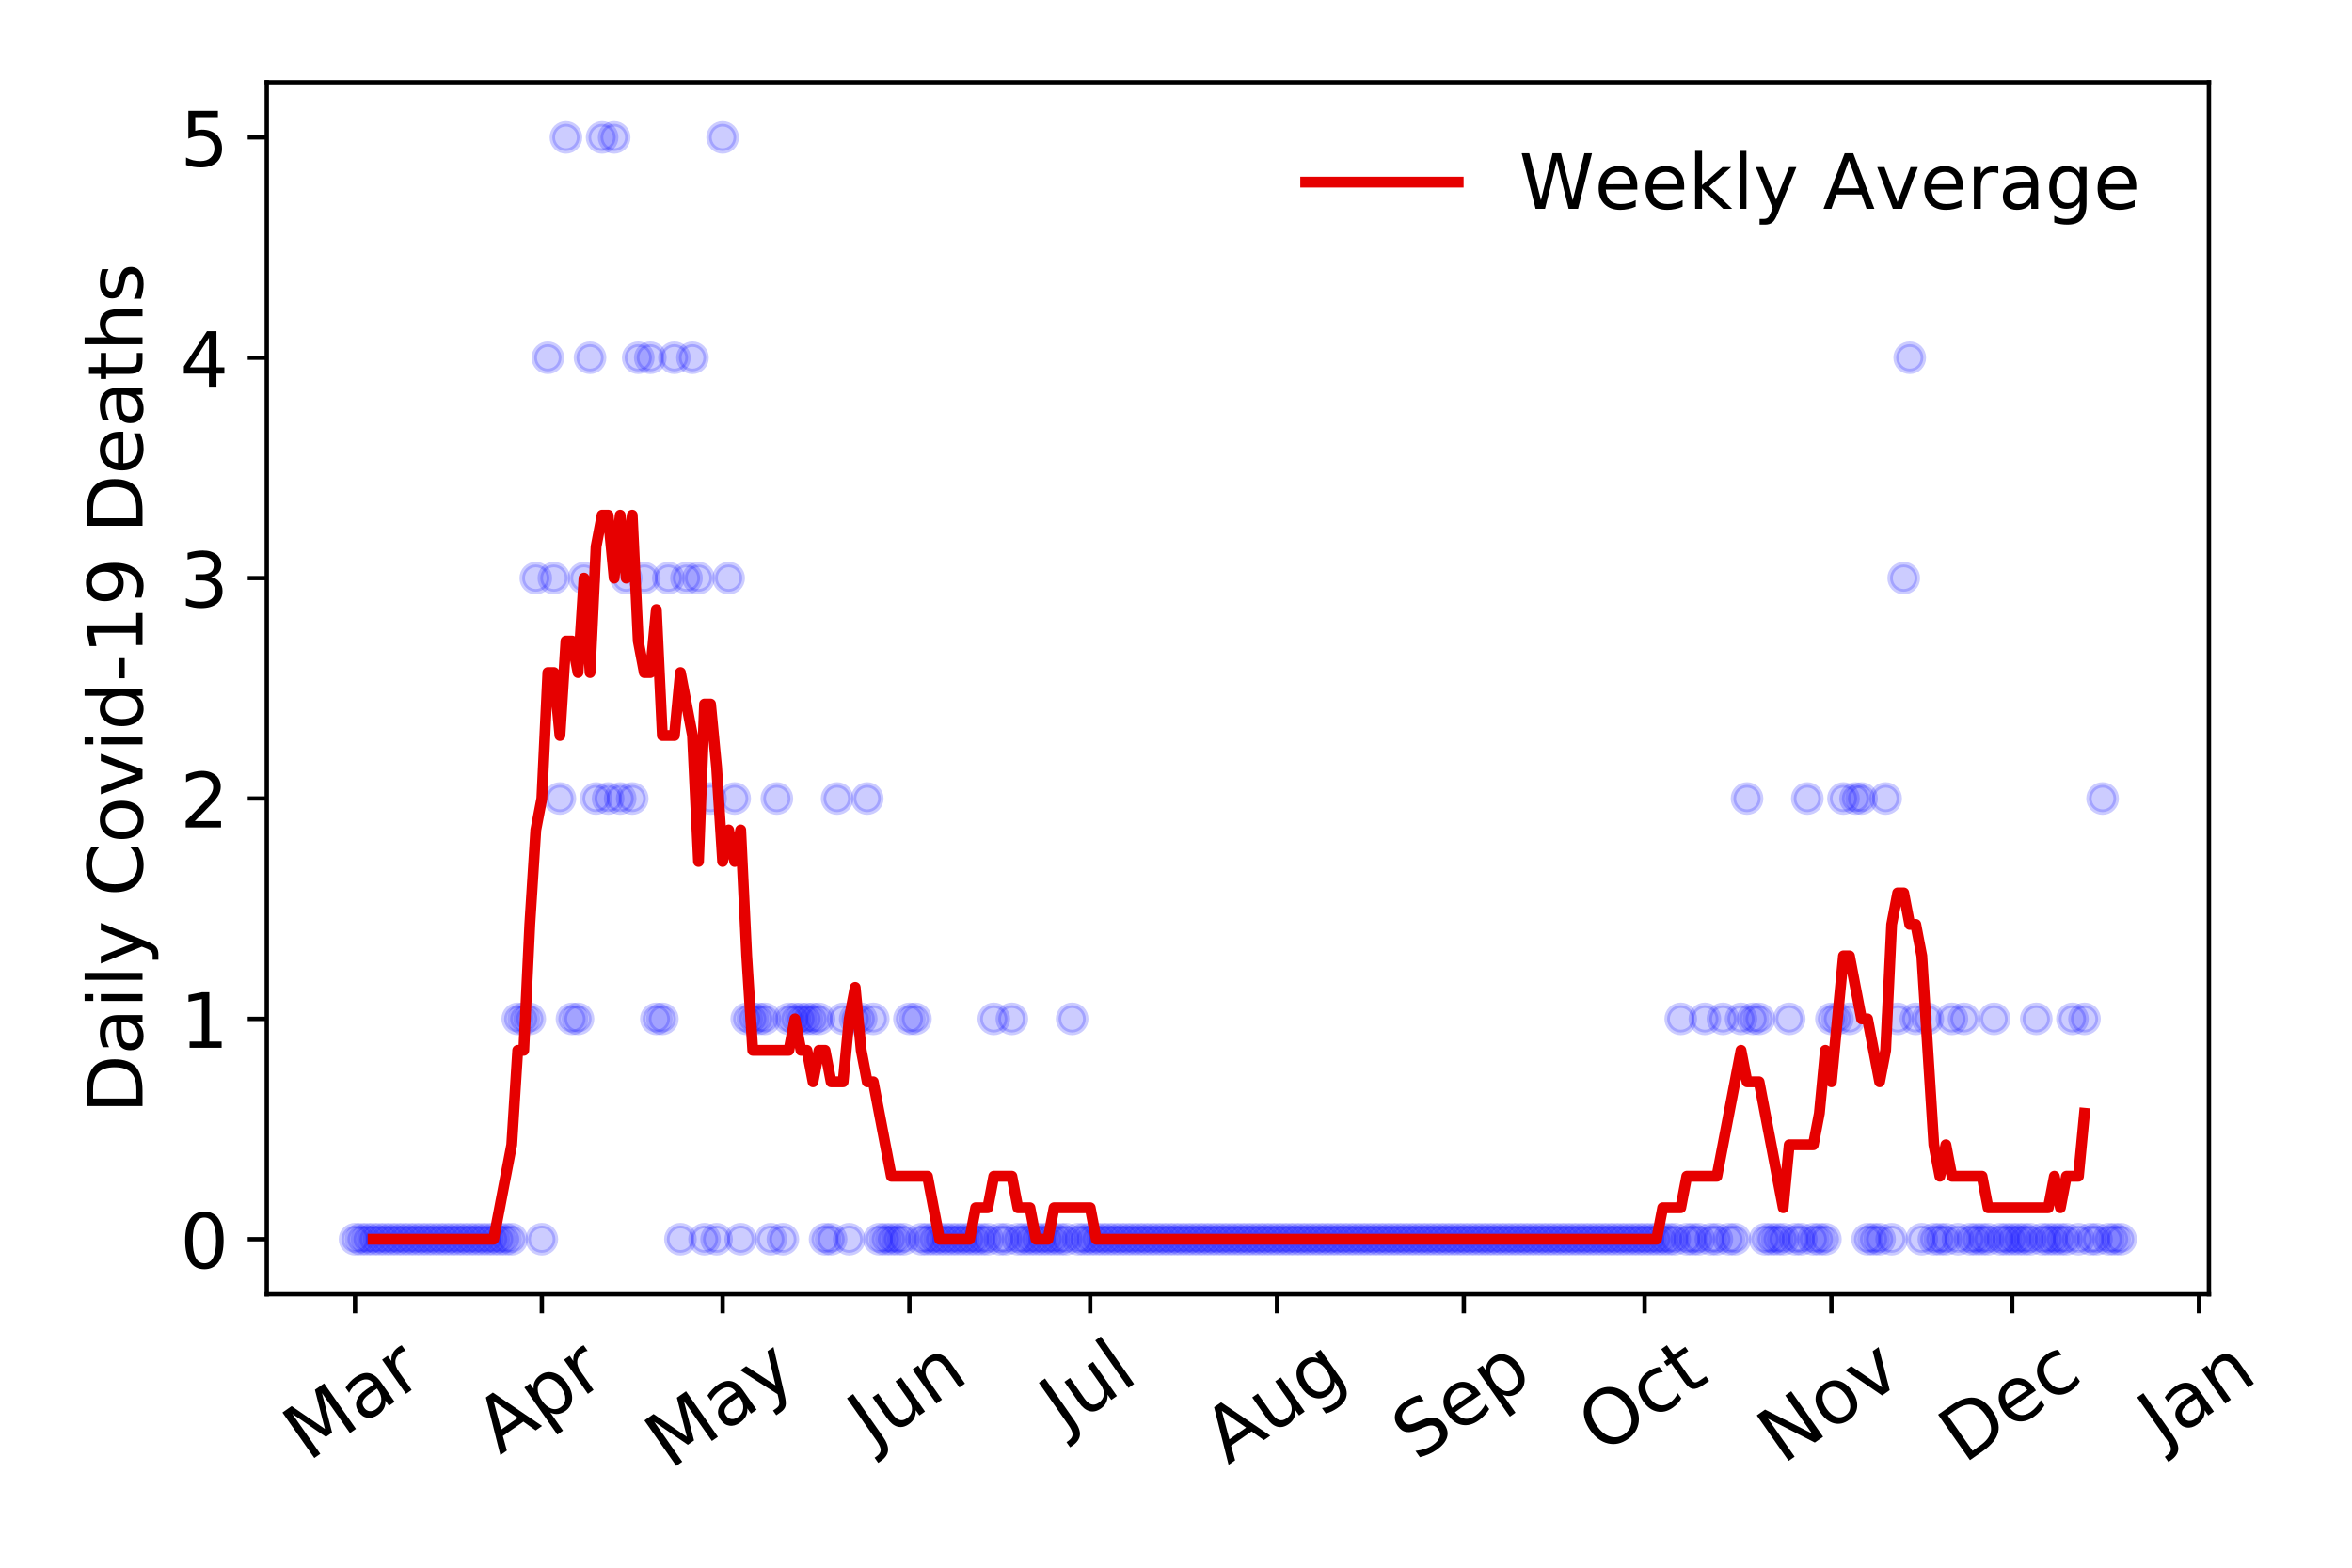 <?xml version="1.0" encoding="utf-8" standalone="no"?>
<!DOCTYPE svg PUBLIC "-//W3C//DTD SVG 1.1//EN"
  "http://www.w3.org/Graphics/SVG/1.1/DTD/svg11.dtd">
<!-- Created with matplotlib (https://matplotlib.org/) -->
<svg height="288pt" version="1.1" viewBox="0 0 432 288" width="432pt" xmlns="http://www.w3.org/2000/svg" xmlns:xlink="http://www.w3.org/1999/xlink">
 <defs>
  <style type="text/css">
*{stroke-linecap:butt;stroke-linejoin:round;}
  </style>
 </defs>
 <g id="figure_1">
  <g id="patch_1">
   <path d="M 0 288 
L 432 288 
L 432 0 
L 0 0 
z
" style="fill:#ffffff;"/>
  </g>
  <g id="axes_1">
   <g id="patch_2">
    <path d="M 48.995 237.778 
L 405.722 237.778 
L 405.722 15.12 
L 48.995 15.12 
z
" style="fill:#ffffff;"/>
   </g>
   <g id="matplotlib.axis_1">
    <g id="xtick_1">
     <g id="line2d_1">
      <defs>
       <path d="M 0 0 
L 0 3.5 
" id="mfa886c4ad8" style="stroke:#000000;stroke-width:0.8;"/>
      </defs>
      <g>
       <use style="stroke:#000000;stroke-width:0.8;" x="65.21" xlink:href="#mfa886c4ad8" y="237.778"/>
      </g>
     </g>
     <g id="text_1">
      <!-- Mar -->
      <defs>
       <path d="M 9.812 72.906 
L 24.516 72.906 
L 43.109 23.297 
L 61.812 72.906 
L 76.516 72.906 
L 76.516 0 
L 66.891 0 
L 66.891 64.016 
L 48.094 14.016 
L 38.188 14.016 
L 19.391 64.016 
L 19.391 0 
L 9.812 0 
z
" id="DejaVuSans-77"/>
       <path d="M 34.281 27.484 
Q 23.391 27.484 19.188 25 
Q 14.984 22.516 14.984 16.5 
Q 14.984 11.719 18.141 8.906 
Q 21.297 6.109 26.703 6.109 
Q 34.188 6.109 38.703 11.406 
Q 43.219 16.703 43.219 25.484 
L 43.219 27.484 
z
M 52.203 31.203 
L 52.203 0 
L 43.219 0 
L 43.219 8.297 
Q 40.141 3.328 35.547 0.953 
Q 30.953 -1.422 24.312 -1.422 
Q 15.922 -1.422 10.953 3.297 
Q 6 8.016 6 15.922 
Q 6 25.141 12.172 29.828 
Q 18.359 34.516 30.609 34.516 
L 43.219 34.516 
L 43.219 35.406 
Q 43.219 41.609 39.141 45 
Q 35.062 48.391 27.688 48.391 
Q 23 48.391 18.547 47.266 
Q 14.109 46.141 10.016 43.891 
L 10.016 52.203 
Q 14.938 54.109 19.578 55.047 
Q 24.219 56 28.609 56 
Q 40.484 56 46.344 49.844 
Q 52.203 43.703 52.203 31.203 
z
" id="DejaVuSans-97"/>
       <path d="M 41.109 46.297 
Q 39.594 47.172 37.812 47.578 
Q 36.031 48 33.891 48 
Q 26.266 48 22.188 43.047 
Q 18.109 38.094 18.109 28.812 
L 18.109 0 
L 9.078 0 
L 9.078 54.688 
L 18.109 54.688 
L 18.109 46.188 
Q 20.953 51.172 25.484 53.578 
Q 30.031 56 36.531 56 
Q 37.453 56 38.578 55.875 
Q 39.703 55.766 41.062 55.516 
z
" id="DejaVuSans-114"/>
      </defs>
      <g transform="translate(56.607 268.643)rotate(-35)scale(0.14 -0.14)">
       <use xlink:href="#DejaVuSans-77"/>
       <use x="86.279" xlink:href="#DejaVuSans-97"/>
       <use x="147.559" xlink:href="#DejaVuSans-114"/>
      </g>
     </g>
    </g>
    <g id="xtick_2">
     <g id="line2d_2">
      <g>
       <use style="stroke:#000000;stroke-width:0.8;" x="99.521" xlink:href="#mfa886c4ad8" y="237.778"/>
      </g>
     </g>
     <g id="text_2">
      <!-- Apr -->
      <defs>
       <path d="M 34.188 63.188 
L 20.797 26.906 
L 47.609 26.906 
z
M 28.609 72.906 
L 39.797 72.906 
L 67.578 0 
L 57.328 0 
L 50.688 18.703 
L 17.828 18.703 
L 11.188 0 
L 0.781 0 
z
" id="DejaVuSans-65"/>
       <path d="M 18.109 8.203 
L 18.109 -20.797 
L 9.078 -20.797 
L 9.078 54.688 
L 18.109 54.688 
L 18.109 46.391 
Q 20.953 51.266 25.266 53.625 
Q 29.594 56 35.594 56 
Q 45.562 56 51.781 48.094 
Q 58.016 40.188 58.016 27.297 
Q 58.016 14.406 51.781 6.484 
Q 45.562 -1.422 35.594 -1.422 
Q 29.594 -1.422 25.266 0.953 
Q 20.953 3.328 18.109 8.203 
z
M 48.688 27.297 
Q 48.688 37.203 44.609 42.844 
Q 40.531 48.484 33.406 48.484 
Q 26.266 48.484 22.188 42.844 
Q 18.109 37.203 18.109 27.297 
Q 18.109 17.391 22.188 11.75 
Q 26.266 6.109 33.406 6.109 
Q 40.531 6.109 44.609 11.75 
Q 48.688 17.391 48.688 27.297 
z
" id="DejaVuSans-112"/>
      </defs>
      <g transform="translate(91.817 267.384)rotate(-35)scale(0.14 -0.14)">
       <use xlink:href="#DejaVuSans-65"/>
       <use x="68.408" xlink:href="#DejaVuSans-112"/>
       <use x="131.885" xlink:href="#DejaVuSans-114"/>
      </g>
     </g>
    </g>
    <g id="xtick_3">
     <g id="line2d_3">
      <g>
       <use style="stroke:#000000;stroke-width:0.8;" x="132.726" xlink:href="#mfa886c4ad8" y="237.778"/>
      </g>
     </g>
     <g id="text_3">
      <!-- May -->
      <defs>
       <path d="M 32.172 -5.078 
Q 28.375 -14.844 24.75 -17.812 
Q 21.141 -20.797 15.094 -20.797 
L 7.906 -20.797 
L 7.906 -13.281 
L 13.188 -13.281 
Q 16.891 -13.281 18.938 -11.516 
Q 21 -9.766 23.484 -3.219 
L 25.094 0.875 
L 2.984 54.688 
L 12.5 54.688 
L 29.594 11.922 
L 46.688 54.688 
L 56.203 54.688 
z
" id="DejaVuSans-121"/>
      </defs>
      <g transform="translate(123.086 270.094)rotate(-35)scale(0.14 -0.14)">
       <use xlink:href="#DejaVuSans-77"/>
       <use x="86.279" xlink:href="#DejaVuSans-97"/>
       <use x="147.559" xlink:href="#DejaVuSans-121"/>
      </g>
     </g>
    </g>
    <g id="xtick_4">
     <g id="line2d_4">
      <g>
       <use style="stroke:#000000;stroke-width:0.8;" x="167.037" xlink:href="#mfa886c4ad8" y="237.778"/>
      </g>
     </g>
     <g id="text_4">
      <!-- Jun -->
      <defs>
       <path d="M 9.812 72.906 
L 19.672 72.906 
L 19.672 5.078 
Q 19.672 -8.109 14.672 -14.062 
Q 9.672 -20.016 -1.422 -20.016 
L -5.172 -20.016 
L -5.172 -11.719 
L -2.094 -11.719 
Q 4.438 -11.719 7.125 -8.047 
Q 9.812 -4.391 9.812 5.078 
z
" id="DejaVuSans-74"/>
       <path d="M 8.5 21.578 
L 8.5 54.688 
L 17.484 54.688 
L 17.484 21.922 
Q 17.484 14.156 20.5 10.266 
Q 23.531 6.391 29.594 6.391 
Q 36.859 6.391 41.078 11.031 
Q 45.312 15.672 45.312 23.688 
L 45.312 54.688 
L 54.297 54.688 
L 54.297 0 
L 45.312 0 
L 45.312 8.406 
Q 42.047 3.422 37.719 1 
Q 33.406 -1.422 27.688 -1.422 
Q 18.266 -1.422 13.375 4.438 
Q 8.5 10.297 8.5 21.578 
z
M 31.109 56 
z
" id="DejaVuSans-117"/>
       <path d="M 54.891 33.016 
L 54.891 0 
L 45.906 0 
L 45.906 32.719 
Q 45.906 40.484 42.875 44.328 
Q 39.844 48.188 33.797 48.188 
Q 26.516 48.188 22.312 43.547 
Q 18.109 38.922 18.109 30.906 
L 18.109 0 
L 9.078 0 
L 9.078 54.688 
L 18.109 54.688 
L 18.109 46.188 
Q 21.344 51.125 25.703 53.562 
Q 30.078 56 35.797 56 
Q 45.219 56 50.047 50.172 
Q 54.891 44.344 54.891 33.016 
z
" id="DejaVuSans-110"/>
      </defs>
      <g transform="translate(160.293 266.039)rotate(-35)scale(0.14 -0.14)">
       <use xlink:href="#DejaVuSans-74"/>
       <use x="29.492" xlink:href="#DejaVuSans-117"/>
       <use x="92.871" xlink:href="#DejaVuSans-110"/>
      </g>
     </g>
    </g>
    <g id="xtick_5">
     <g id="line2d_5">
      <g>
       <use style="stroke:#000000;stroke-width:0.8;" x="200.241" xlink:href="#mfa886c4ad8" y="237.778"/>
      </g>
     </g>
     <g id="text_5">
      <!-- Jul -->
      <defs>
       <path d="M 9.422 75.984 
L 18.406 75.984 
L 18.406 0 
L 9.422 0 
z
" id="DejaVuSans-108"/>
      </defs>
      <g transform="translate(195.539 263.181)rotate(-35)scale(0.14 -0.14)">
       <use xlink:href="#DejaVuSans-74"/>
       <use x="29.492" xlink:href="#DejaVuSans-117"/>
       <use x="92.871" xlink:href="#DejaVuSans-108"/>
      </g>
     </g>
    </g>
    <g id="xtick_6">
     <g id="line2d_6">
      <g>
       <use style="stroke:#000000;stroke-width:0.8;" x="234.553" xlink:href="#mfa886c4ad8" y="237.778"/>
      </g>
     </g>
     <g id="text_6">
      <!-- Aug -->
      <defs>
       <path d="M 45.406 27.984 
Q 45.406 37.75 41.375 43.109 
Q 37.359 48.484 30.078 48.484 
Q 22.859 48.484 18.828 43.109 
Q 14.797 37.75 14.797 27.984 
Q 14.797 18.266 18.828 12.891 
Q 22.859 7.516 30.078 7.516 
Q 37.359 7.516 41.375 12.891 
Q 45.406 18.266 45.406 27.984 
z
M 54.391 6.781 
Q 54.391 -7.172 48.188 -13.984 
Q 42 -20.797 29.203 -20.797 
Q 24.469 -20.797 20.266 -20.094 
Q 16.062 -19.391 12.109 -17.922 
L 12.109 -9.188 
Q 16.062 -11.328 19.922 -12.344 
Q 23.781 -13.375 27.781 -13.375 
Q 36.625 -13.375 41.016 -8.766 
Q 45.406 -4.156 45.406 5.172 
L 45.406 9.625 
Q 42.625 4.781 38.281 2.391 
Q 33.938 0 27.875 0 
Q 17.828 0 11.672 7.656 
Q 5.516 15.328 5.516 27.984 
Q 5.516 40.672 11.672 48.328 
Q 17.828 56 27.875 56 
Q 33.938 56 38.281 53.609 
Q 42.625 51.219 45.406 46.391 
L 45.406 54.688 
L 54.391 54.688 
z
" id="DejaVuSans-103"/>
      </defs>
      <g transform="translate(225.572 269.172)rotate(-35)scale(0.14 -0.14)">
       <use xlink:href="#DejaVuSans-65"/>
       <use x="68.408" xlink:href="#DejaVuSans-117"/>
       <use x="131.787" xlink:href="#DejaVuSans-103"/>
      </g>
     </g>
    </g>
    <g id="xtick_7">
     <g id="line2d_7">
      <g>
       <use style="stroke:#000000;stroke-width:0.8;" x="268.864" xlink:href="#mfa886c4ad8" y="237.778"/>
      </g>
     </g>
     <g id="text_7">
      <!-- Sep -->
      <defs>
       <path d="M 53.516 70.516 
L 53.516 60.891 
Q 47.906 63.578 42.922 64.891 
Q 37.938 66.219 33.297 66.219 
Q 25.25 66.219 20.875 63.094 
Q 16.5 59.969 16.5 54.203 
Q 16.5 49.359 19.406 46.891 
Q 22.312 44.438 30.422 42.922 
L 36.375 41.703 
Q 47.406 39.594 52.656 34.297 
Q 57.906 29 57.906 20.125 
Q 57.906 9.516 50.797 4.047 
Q 43.703 -1.422 29.984 -1.422 
Q 24.812 -1.422 18.969 -0.25 
Q 13.141 0.922 6.891 3.219 
L 6.891 13.375 
Q 12.891 10.016 18.656 8.297 
Q 24.422 6.594 29.984 6.594 
Q 38.422 6.594 43.016 9.906 
Q 47.609 13.234 47.609 19.391 
Q 47.609 24.75 44.312 27.781 
Q 41.016 30.812 33.5 32.328 
L 27.484 33.5 
Q 16.453 35.688 11.516 40.375 
Q 6.594 45.062 6.594 53.422 
Q 6.594 63.094 13.406 68.656 
Q 20.219 74.219 32.172 74.219 
Q 37.312 74.219 42.625 73.281 
Q 47.953 72.359 53.516 70.516 
z
" id="DejaVuSans-83"/>
       <path d="M 56.203 29.594 
L 56.203 25.203 
L 14.891 25.203 
Q 15.484 15.922 20.484 11.062 
Q 25.484 6.203 34.422 6.203 
Q 39.594 6.203 44.453 7.469 
Q 49.312 8.734 54.109 11.281 
L 54.109 2.781 
Q 49.266 0.734 44.188 -0.344 
Q 39.109 -1.422 33.891 -1.422 
Q 20.797 -1.422 13.156 6.188 
Q 5.516 13.812 5.516 26.812 
Q 5.516 40.234 12.766 48.109 
Q 20.016 56 32.328 56 
Q 43.359 56 49.781 48.891 
Q 56.203 41.797 56.203 29.594 
z
M 47.219 32.234 
Q 47.125 39.594 43.094 43.984 
Q 39.062 48.391 32.422 48.391 
Q 24.906 48.391 20.391 44.141 
Q 15.875 39.891 15.188 32.172 
z
" id="DejaVuSans-101"/>
      </defs>
      <g transform="translate(260.271 268.629)rotate(-35)scale(0.14 -0.14)">
       <use xlink:href="#DejaVuSans-83"/>
       <use x="63.477" xlink:href="#DejaVuSans-101"/>
       <use x="125" xlink:href="#DejaVuSans-112"/>
      </g>
     </g>
    </g>
    <g id="xtick_8">
     <g id="line2d_8">
      <g>
       <use style="stroke:#000000;stroke-width:0.8;" x="302.069" xlink:href="#mfa886c4ad8" y="237.778"/>
      </g>
     </g>
     <g id="text_8">
      <!-- Oct -->
      <defs>
       <path d="M 39.406 66.219 
Q 28.656 66.219 22.328 58.203 
Q 16.016 50.203 16.016 36.375 
Q 16.016 22.609 22.328 14.594 
Q 28.656 6.594 39.406 6.594 
Q 50.141 6.594 56.422 14.594 
Q 62.703 22.609 62.703 36.375 
Q 62.703 50.203 56.422 58.203 
Q 50.141 66.219 39.406 66.219 
z
M 39.406 74.219 
Q 54.734 74.219 63.906 63.938 
Q 73.094 53.656 73.094 36.375 
Q 73.094 19.141 63.906 8.859 
Q 54.734 -1.422 39.406 -1.422 
Q 24.031 -1.422 14.812 8.828 
Q 5.609 19.094 5.609 36.375 
Q 5.609 53.656 14.812 63.938 
Q 24.031 74.219 39.406 74.219 
z
" id="DejaVuSans-79"/>
       <path d="M 48.781 52.594 
L 48.781 44.188 
Q 44.969 46.297 41.141 47.344 
Q 37.312 48.391 33.406 48.391 
Q 24.656 48.391 19.812 42.844 
Q 14.984 37.312 14.984 27.297 
Q 14.984 17.281 19.812 11.734 
Q 24.656 6.203 33.406 6.203 
Q 37.312 6.203 41.141 7.25 
Q 44.969 8.297 48.781 10.406 
L 48.781 2.094 
Q 45.016 0.344 40.984 -0.531 
Q 36.969 -1.422 32.422 -1.422 
Q 20.062 -1.422 12.781 6.344 
Q 5.516 14.109 5.516 27.297 
Q 5.516 40.672 12.859 48.328 
Q 20.219 56 33.016 56 
Q 37.156 56 41.109 55.141 
Q 45.062 54.297 48.781 52.594 
z
" id="DejaVuSans-99"/>
       <path d="M 18.312 70.219 
L 18.312 54.688 
L 36.812 54.688 
L 36.812 47.703 
L 18.312 47.703 
L 18.312 18.016 
Q 18.312 11.328 20.141 9.422 
Q 21.969 7.516 27.594 7.516 
L 36.812 7.516 
L 36.812 0 
L 27.594 0 
Q 17.188 0 13.234 3.875 
Q 9.281 7.766 9.281 18.016 
L 9.281 47.703 
L 2.688 47.703 
L 2.688 54.688 
L 9.281 54.688 
L 9.281 70.219 
z
" id="DejaVuSans-116"/>
      </defs>
      <g transform="translate(294.37 267.377)rotate(-35)scale(0.14 -0.14)">
       <use xlink:href="#DejaVuSans-79"/>
       <use x="78.711" xlink:href="#DejaVuSans-99"/>
       <use x="133.691" xlink:href="#DejaVuSans-116"/>
      </g>
     </g>
    </g>
    <g id="xtick_9">
     <g id="line2d_9">
      <g>
       <use style="stroke:#000000;stroke-width:0.8;" x="336.38" xlink:href="#mfa886c4ad8" y="237.778"/>
      </g>
     </g>
     <g id="text_9">
      <!-- Nov -->
      <defs>
       <path d="M 9.812 72.906 
L 23.094 72.906 
L 55.422 11.922 
L 55.422 72.906 
L 64.984 72.906 
L 64.984 0 
L 51.703 0 
L 19.391 60.984 
L 19.391 0 
L 9.812 0 
z
" id="DejaVuSans-78"/>
       <path d="M 30.609 48.391 
Q 23.391 48.391 19.188 42.75 
Q 14.984 37.109 14.984 27.297 
Q 14.984 17.484 19.156 11.844 
Q 23.344 6.203 30.609 6.203 
Q 37.797 6.203 41.984 11.859 
Q 46.188 17.531 46.188 27.297 
Q 46.188 37.016 41.984 42.703 
Q 37.797 48.391 30.609 48.391 
z
M 30.609 56 
Q 42.328 56 49.016 48.375 
Q 55.719 40.766 55.719 27.297 
Q 55.719 13.875 49.016 6.219 
Q 42.328 -1.422 30.609 -1.422 
Q 18.844 -1.422 12.172 6.219 
Q 5.516 13.875 5.516 27.297 
Q 5.516 40.766 12.172 48.375 
Q 18.844 56 30.609 56 
z
" id="DejaVuSans-111"/>
       <path d="M 2.984 54.688 
L 12.5 54.688 
L 29.594 8.797 
L 46.688 54.688 
L 56.203 54.688 
L 35.688 0 
L 23.484 0 
z
" id="DejaVuSans-118"/>
      </defs>
      <g transform="translate(327.403 269.166)rotate(-35)scale(0.14 -0.14)">
       <use xlink:href="#DejaVuSans-78"/>
       <use x="74.805" xlink:href="#DejaVuSans-111"/>
       <use x="135.986" xlink:href="#DejaVuSans-118"/>
      </g>
     </g>
    </g>
    <g id="xtick_10">
     <g id="line2d_10">
      <g>
       <use style="stroke:#000000;stroke-width:0.8;" x="369.584" xlink:href="#mfa886c4ad8" y="237.778"/>
      </g>
     </g>
     <g id="text_10">
      <!-- Dec -->
      <defs>
       <path d="M 19.672 64.797 
L 19.672 8.109 
L 31.594 8.109 
Q 46.688 8.109 53.688 14.938 
Q 60.688 21.781 60.688 36.531 
Q 60.688 51.172 53.688 57.984 
Q 46.688 64.797 31.594 64.797 
z
M 9.812 72.906 
L 30.078 72.906 
Q 51.266 72.906 61.172 64.094 
Q 71.094 55.281 71.094 36.531 
Q 71.094 17.672 61.125 8.828 
Q 51.172 0 30.078 0 
L 9.812 0 
z
" id="DejaVuSans-68"/>
      </defs>
      <g transform="translate(360.704 269.032)rotate(-35)scale(0.14 -0.14)">
       <use xlink:href="#DejaVuSans-68"/>
       <use x="77.002" xlink:href="#DejaVuSans-101"/>
       <use x="138.525" xlink:href="#DejaVuSans-99"/>
      </g>
     </g>
    </g>
    <g id="xtick_11">
     <g id="line2d_11">
      <g>
       <use style="stroke:#000000;stroke-width:0.8;" x="403.896" xlink:href="#mfa886c4ad8" y="237.778"/>
      </g>
     </g>
     <g id="text_11">
      <!-- Jan -->
      <g transform="translate(397.272 265.871)rotate(-35)scale(0.14 -0.14)">
       <use xlink:href="#DejaVuSans-74"/>
       <use x="29.492" xlink:href="#DejaVuSans-97"/>
       <use x="90.771" xlink:href="#DejaVuSans-110"/>
      </g>
     </g>
    </g>
   </g>
   <g id="matplotlib.axis_2">
    <g id="ytick_1">
     <g id="line2d_12">
      <defs>
       <path d="M 0 0 
L -3.5 0 
" id="m6d180ee7cb" style="stroke:#000000;stroke-width:0.8;"/>
      </defs>
      <g>
       <use style="stroke:#000000;stroke-width:0.8;" x="48.995" xlink:href="#m6d180ee7cb" y="227.657"/>
      </g>
     </g>
     <g id="text_12">
      <!-- 0 -->
      <defs>
       <path d="M 31.781 66.406 
Q 24.172 66.406 20.328 58.906 
Q 16.5 51.422 16.5 36.375 
Q 16.5 21.391 20.328 13.891 
Q 24.172 6.391 31.781 6.391 
Q 39.453 6.391 43.281 13.891 
Q 47.125 21.391 47.125 36.375 
Q 47.125 51.422 43.281 58.906 
Q 39.453 66.406 31.781 66.406 
z
M 31.781 74.219 
Q 44.047 74.219 50.516 64.516 
Q 56.984 54.828 56.984 36.375 
Q 56.984 17.969 50.516 8.266 
Q 44.047 -1.422 31.781 -1.422 
Q 19.531 -1.422 13.062 8.266 
Q 6.594 17.969 6.594 36.375 
Q 6.594 54.828 13.062 64.516 
Q 19.531 74.219 31.781 74.219 
z
" id="DejaVuSans-48"/>
      </defs>
      <g transform="translate(33.087 232.976)scale(0.14 -0.14)">
       <use xlink:href="#DejaVuSans-48"/>
      </g>
     </g>
    </g>
    <g id="ytick_2">
     <g id="line2d_13">
      <g>
       <use style="stroke:#000000;stroke-width:0.8;" x="48.995" xlink:href="#m6d180ee7cb" y="187.174"/>
      </g>
     </g>
     <g id="text_13">
      <!-- 1 -->
      <defs>
       <path d="M 12.406 8.297 
L 28.516 8.297 
L 28.516 63.922 
L 10.984 60.406 
L 10.984 69.391 
L 28.422 72.906 
L 38.281 72.906 
L 38.281 8.297 
L 54.391 8.297 
L 54.391 0 
L 12.406 0 
z
" id="DejaVuSans-49"/>
      </defs>
      <g transform="translate(33.087 192.493)scale(0.14 -0.14)">
       <use xlink:href="#DejaVuSans-49"/>
      </g>
     </g>
    </g>
    <g id="ytick_3">
     <g id="line2d_14">
      <g>
       <use style="stroke:#000000;stroke-width:0.8;" x="48.995" xlink:href="#m6d180ee7cb" y="146.691"/>
      </g>
     </g>
     <g id="text_14">
      <!-- 2 -->
      <defs>
       <path d="M 19.188 8.297 
L 53.609 8.297 
L 53.609 0 
L 7.328 0 
L 7.328 8.297 
Q 12.938 14.109 22.625 23.891 
Q 32.328 33.688 34.812 36.531 
Q 39.547 41.844 41.422 45.531 
Q 43.312 49.219 43.312 52.781 
Q 43.312 58.594 39.234 62.25 
Q 35.156 65.922 28.609 65.922 
Q 23.969 65.922 18.812 64.312 
Q 13.672 62.703 7.812 59.422 
L 7.812 69.391 
Q 13.766 71.781 18.938 73 
Q 24.125 74.219 28.422 74.219 
Q 39.75 74.219 46.484 68.547 
Q 53.219 62.891 53.219 53.422 
Q 53.219 48.922 51.531 44.891 
Q 49.859 40.875 45.406 35.406 
Q 44.188 33.984 37.641 27.219 
Q 31.109 20.453 19.188 8.297 
z
" id="DejaVuSans-50"/>
      </defs>
      <g transform="translate(33.087 152.01)scale(0.14 -0.14)">
       <use xlink:href="#DejaVuSans-50"/>
      </g>
     </g>
    </g>
    <g id="ytick_4">
     <g id="line2d_15">
      <g>
       <use style="stroke:#000000;stroke-width:0.8;" x="48.995" xlink:href="#m6d180ee7cb" y="106.207"/>
      </g>
     </g>
     <g id="text_15">
      <!-- 3 -->
      <defs>
       <path d="M 40.578 39.312 
Q 47.656 37.797 51.625 33 
Q 55.609 28.219 55.609 21.188 
Q 55.609 10.406 48.188 4.484 
Q 40.766 -1.422 27.094 -1.422 
Q 22.516 -1.422 17.656 -0.516 
Q 12.797 0.391 7.625 2.203 
L 7.625 11.719 
Q 11.719 9.328 16.594 8.109 
Q 21.484 6.891 26.812 6.891 
Q 36.078 6.891 40.938 10.547 
Q 45.797 14.203 45.797 21.188 
Q 45.797 27.641 41.281 31.266 
Q 36.766 34.906 28.719 34.906 
L 20.219 34.906 
L 20.219 43.016 
L 29.109 43.016 
Q 36.375 43.016 40.234 45.922 
Q 44.094 48.828 44.094 54.297 
Q 44.094 59.906 40.109 62.906 
Q 36.141 65.922 28.719 65.922 
Q 24.656 65.922 20.016 65.031 
Q 15.375 64.156 9.812 62.312 
L 9.812 71.094 
Q 15.438 72.656 20.344 73.438 
Q 25.25 74.219 29.594 74.219 
Q 40.828 74.219 47.359 69.109 
Q 53.906 64.016 53.906 55.328 
Q 53.906 49.266 50.438 45.094 
Q 46.969 40.922 40.578 39.312 
z
" id="DejaVuSans-51"/>
      </defs>
      <g transform="translate(33.087 111.526)scale(0.14 -0.14)">
       <use xlink:href="#DejaVuSans-51"/>
      </g>
     </g>
    </g>
    <g id="ytick_5">
     <g id="line2d_16">
      <g>
       <use style="stroke:#000000;stroke-width:0.8;" x="48.995" xlink:href="#m6d180ee7cb" y="65.724"/>
      </g>
     </g>
     <g id="text_16">
      <!-- 4 -->
      <defs>
       <path d="M 37.797 64.312 
L 12.891 25.391 
L 37.797 25.391 
z
M 35.203 72.906 
L 47.609 72.906 
L 47.609 25.391 
L 58.016 25.391 
L 58.016 17.188 
L 47.609 17.188 
L 47.609 0 
L 37.797 0 
L 37.797 17.188 
L 4.891 17.188 
L 4.891 26.703 
z
" id="DejaVuSans-52"/>
      </defs>
      <g transform="translate(33.087 71.043)scale(0.14 -0.14)">
       <use xlink:href="#DejaVuSans-52"/>
      </g>
     </g>
    </g>
    <g id="ytick_6">
     <g id="line2d_17">
      <g>
       <use style="stroke:#000000;stroke-width:0.8;" x="48.995" xlink:href="#m6d180ee7cb" y="25.241"/>
      </g>
     </g>
     <g id="text_17">
      <!-- 5 -->
      <defs>
       <path d="M 10.797 72.906 
L 49.516 72.906 
L 49.516 64.594 
L 19.828 64.594 
L 19.828 46.734 
Q 21.969 47.469 24.109 47.828 
Q 26.266 48.188 28.422 48.188 
Q 40.625 48.188 47.75 41.5 
Q 54.891 34.812 54.891 23.391 
Q 54.891 11.625 47.562 5.094 
Q 40.234 -1.422 26.906 -1.422 
Q 22.312 -1.422 17.547 -0.641 
Q 12.797 0.141 7.719 1.703 
L 7.719 11.625 
Q 12.109 9.234 16.797 8.062 
Q 21.484 6.891 26.703 6.891 
Q 35.156 6.891 40.078 11.328 
Q 45.016 15.766 45.016 23.391 
Q 45.016 31 40.078 35.438 
Q 35.156 39.891 26.703 39.891 
Q 22.75 39.891 18.812 39.016 
Q 14.891 38.141 10.797 36.281 
z
" id="DejaVuSans-53"/>
      </defs>
      <g transform="translate(33.087 30.56)scale(0.14 -0.14)">
       <use xlink:href="#DejaVuSans-53"/>
      </g>
     </g>
    </g>
    <g id="text_18">
     <!-- Daily Covid-19 Deaths -->
     <defs>
      <path d="M 9.422 54.688 
L 18.406 54.688 
L 18.406 0 
L 9.422 0 
z
M 9.422 75.984 
L 18.406 75.984 
L 18.406 64.594 
L 9.422 64.594 
z
" id="DejaVuSans-105"/>
      <path id="DejaVuSans-32"/>
      <path d="M 64.406 67.281 
L 64.406 56.891 
Q 59.422 61.531 53.781 63.812 
Q 48.141 66.109 41.797 66.109 
Q 29.297 66.109 22.656 58.469 
Q 16.016 50.828 16.016 36.375 
Q 16.016 21.969 22.656 14.328 
Q 29.297 6.688 41.797 6.688 
Q 48.141 6.688 53.781 8.984 
Q 59.422 11.281 64.406 15.922 
L 64.406 5.609 
Q 59.234 2.094 53.438 0.328 
Q 47.656 -1.422 41.219 -1.422 
Q 24.656 -1.422 15.125 8.703 
Q 5.609 18.844 5.609 36.375 
Q 5.609 53.953 15.125 64.078 
Q 24.656 74.219 41.219 74.219 
Q 47.75 74.219 53.531 72.484 
Q 59.328 70.75 64.406 67.281 
z
" id="DejaVuSans-67"/>
      <path d="M 45.406 46.391 
L 45.406 75.984 
L 54.391 75.984 
L 54.391 0 
L 45.406 0 
L 45.406 8.203 
Q 42.578 3.328 38.25 0.953 
Q 33.938 -1.422 27.875 -1.422 
Q 17.969 -1.422 11.734 6.484 
Q 5.516 14.406 5.516 27.297 
Q 5.516 40.188 11.734 48.094 
Q 17.969 56 27.875 56 
Q 33.938 56 38.25 53.625 
Q 42.578 51.266 45.406 46.391 
z
M 14.797 27.297 
Q 14.797 17.391 18.875 11.75 
Q 22.953 6.109 30.078 6.109 
Q 37.203 6.109 41.297 11.75 
Q 45.406 17.391 45.406 27.297 
Q 45.406 37.203 41.297 42.844 
Q 37.203 48.484 30.078 48.484 
Q 22.953 48.484 18.875 42.844 
Q 14.797 37.203 14.797 27.297 
z
" id="DejaVuSans-100"/>
      <path d="M 4.891 31.391 
L 31.203 31.391 
L 31.203 23.391 
L 4.891 23.391 
z
" id="DejaVuSans-45"/>
      <path d="M 10.984 1.516 
L 10.984 10.5 
Q 14.703 8.734 18.5 7.812 
Q 22.312 6.891 25.984 6.891 
Q 35.75 6.891 40.891 13.453 
Q 46.047 20.016 46.781 33.406 
Q 43.953 29.203 39.594 26.953 
Q 35.25 24.703 29.984 24.703 
Q 19.047 24.703 12.672 31.312 
Q 6.297 37.938 6.297 49.422 
Q 6.297 60.641 12.938 67.422 
Q 19.578 74.219 30.609 74.219 
Q 43.266 74.219 49.922 64.516 
Q 56.594 54.828 56.594 36.375 
Q 56.594 19.141 48.406 8.859 
Q 40.234 -1.422 26.422 -1.422 
Q 22.703 -1.422 18.891 -0.688 
Q 15.094 0.047 10.984 1.516 
z
M 30.609 32.422 
Q 37.25 32.422 41.125 36.953 
Q 45.016 41.5 45.016 49.422 
Q 45.016 57.281 41.125 61.844 
Q 37.25 66.406 30.609 66.406 
Q 23.969 66.406 20.094 61.844 
Q 16.219 57.281 16.219 49.422 
Q 16.219 41.5 20.094 36.953 
Q 23.969 32.422 30.609 32.422 
z
" id="DejaVuSans-57"/>
      <path d="M 54.891 33.016 
L 54.891 0 
L 45.906 0 
L 45.906 32.719 
Q 45.906 40.484 42.875 44.328 
Q 39.844 48.188 33.797 48.188 
Q 26.516 48.188 22.312 43.547 
Q 18.109 38.922 18.109 30.906 
L 18.109 0 
L 9.078 0 
L 9.078 75.984 
L 18.109 75.984 
L 18.109 46.188 
Q 21.344 51.125 25.703 53.562 
Q 30.078 56 35.797 56 
Q 45.219 56 50.047 50.172 
Q 54.891 44.344 54.891 33.016 
z
" id="DejaVuSans-104"/>
      <path d="M 44.281 53.078 
L 44.281 44.578 
Q 40.484 46.531 36.375 47.5 
Q 32.281 48.484 27.875 48.484 
Q 21.188 48.484 17.844 46.438 
Q 14.5 44.391 14.5 40.281 
Q 14.5 37.156 16.891 35.375 
Q 19.281 33.594 26.516 31.984 
L 29.594 31.297 
Q 39.156 29.25 43.188 25.516 
Q 47.219 21.781 47.219 15.094 
Q 47.219 7.469 41.188 3.016 
Q 35.156 -1.422 24.609 -1.422 
Q 20.219 -1.422 15.453 -0.562 
Q 10.688 0.297 5.422 2 
L 5.422 11.281 
Q 10.406 8.688 15.234 7.391 
Q 20.062 6.109 24.812 6.109 
Q 31.156 6.109 34.562 8.281 
Q 37.984 10.453 37.984 14.406 
Q 37.984 18.062 35.516 20.016 
Q 33.062 21.969 24.703 23.781 
L 21.578 24.516 
Q 13.234 26.266 9.516 29.906 
Q 5.812 33.547 5.812 39.891 
Q 5.812 47.609 11.281 51.797 
Q 16.75 56 26.812 56 
Q 31.781 56 36.172 55.266 
Q 40.578 54.547 44.281 53.078 
z
" id="DejaVuSans-115"/>
     </defs>
     <g transform="translate(26.176 204.56)rotate(-90)scale(0.14 -0.14)">
      <use xlink:href="#DejaVuSans-68"/>
      <use x="77.002" xlink:href="#DejaVuSans-97"/>
      <use x="138.281" xlink:href="#DejaVuSans-105"/>
      <use x="166.064" xlink:href="#DejaVuSans-108"/>
      <use x="193.848" xlink:href="#DejaVuSans-121"/>
      <use x="253.027" xlink:href="#DejaVuSans-32"/>
      <use x="284.814" xlink:href="#DejaVuSans-67"/>
      <use x="354.639" xlink:href="#DejaVuSans-111"/>
      <use x="415.82" xlink:href="#DejaVuSans-118"/>
      <use x="475" xlink:href="#DejaVuSans-105"/>
      <use x="502.783" xlink:href="#DejaVuSans-100"/>
      <use x="566.26" xlink:href="#DejaVuSans-45"/>
      <use x="602.344" xlink:href="#DejaVuSans-49"/>
      <use x="665.967" xlink:href="#DejaVuSans-57"/>
      <use x="729.59" xlink:href="#DejaVuSans-32"/>
      <use x="761.377" xlink:href="#DejaVuSans-68"/>
      <use x="838.379" xlink:href="#DejaVuSans-101"/>
      <use x="899.902" xlink:href="#DejaVuSans-97"/>
      <use x="961.182" xlink:href="#DejaVuSans-116"/>
      <use x="1000.391" xlink:href="#DejaVuSans-104"/>
      <use x="1063.77" xlink:href="#DejaVuSans-115"/>
     </g>
    </g>
   </g>
   <g id="line2d_18">
    <defs>
     <path d="M 0 2.5 
C 0.663 2.5 1.299 2.237 1.768 1.768 
C 2.237 1.299 2.5 0.663 2.5 0 
C 2.5 -0.663 2.237 -1.299 1.768 -1.768 
C 1.299 -2.237 0.663 -2.5 0 -2.5 
C -0.663 -2.5 -1.299 -2.237 -1.768 -1.768 
C -2.237 -1.299 -2.5 -0.663 -2.5 0 
C -2.5 0.663 -2.237 1.299 -1.768 1.768 
C -1.299 2.237 -0.663 2.5 0 2.5 
z
" id="mc7c403c402" style="stroke:#0000ff;stroke-opacity:0.2;"/>
    </defs>
    <g clip-path="url(#pa20d673a85)">
     <use style="fill:#0000ff;fill-opacity:0.2;stroke:#0000ff;stroke-opacity:0.2;" x="65.21" xlink:href="#mc7c403c402" y="227.657"/>
     <use style="fill:#0000ff;fill-opacity:0.2;stroke:#0000ff;stroke-opacity:0.2;" x="66.317" xlink:href="#mc7c403c402" y="227.657"/>
     <use style="fill:#0000ff;fill-opacity:0.2;stroke:#0000ff;stroke-opacity:0.2;" x="67.423" xlink:href="#mc7c403c402" y="227.657"/>
     <use style="fill:#0000ff;fill-opacity:0.2;stroke:#0000ff;stroke-opacity:0.2;" x="68.53" xlink:href="#mc7c403c402" y="227.657"/>
     <use style="fill:#0000ff;fill-opacity:0.2;stroke:#0000ff;stroke-opacity:0.2;" x="69.637" xlink:href="#mc7c403c402" y="227.657"/>
     <use style="fill:#0000ff;fill-opacity:0.2;stroke:#0000ff;stroke-opacity:0.2;" x="70.744" xlink:href="#mc7c403c402" y="227.657"/>
     <use style="fill:#0000ff;fill-opacity:0.2;stroke:#0000ff;stroke-opacity:0.2;" x="71.851" xlink:href="#mc7c403c402" y="227.657"/>
     <use style="fill:#0000ff;fill-opacity:0.2;stroke:#0000ff;stroke-opacity:0.2;" x="72.958" xlink:href="#mc7c403c402" y="227.657"/>
     <use style="fill:#0000ff;fill-opacity:0.2;stroke:#0000ff;stroke-opacity:0.2;" x="74.064" xlink:href="#mc7c403c402" y="227.657"/>
     <use style="fill:#0000ff;fill-opacity:0.2;stroke:#0000ff;stroke-opacity:0.2;" x="75.171" xlink:href="#mc7c403c402" y="227.657"/>
     <use style="fill:#0000ff;fill-opacity:0.2;stroke:#0000ff;stroke-opacity:0.2;" x="76.278" xlink:href="#mc7c403c402" y="227.657"/>
     <use style="fill:#0000ff;fill-opacity:0.2;stroke:#0000ff;stroke-opacity:0.2;" x="77.385" xlink:href="#mc7c403c402" y="227.657"/>
     <use style="fill:#0000ff;fill-opacity:0.2;stroke:#0000ff;stroke-opacity:0.2;" x="78.492" xlink:href="#mc7c403c402" y="227.657"/>
     <use style="fill:#0000ff;fill-opacity:0.2;stroke:#0000ff;stroke-opacity:0.2;" x="79.598" xlink:href="#mc7c403c402" y="227.657"/>
     <use style="fill:#0000ff;fill-opacity:0.2;stroke:#0000ff;stroke-opacity:0.2;" x="80.705" xlink:href="#mc7c403c402" y="227.657"/>
     <use style="fill:#0000ff;fill-opacity:0.2;stroke:#0000ff;stroke-opacity:0.2;" x="81.812" xlink:href="#mc7c403c402" y="227.657"/>
     <use style="fill:#0000ff;fill-opacity:0.2;stroke:#0000ff;stroke-opacity:0.2;" x="82.919" xlink:href="#mc7c403c402" y="227.657"/>
     <use style="fill:#0000ff;fill-opacity:0.2;stroke:#0000ff;stroke-opacity:0.2;" x="84.026" xlink:href="#mc7c403c402" y="227.657"/>
     <use style="fill:#0000ff;fill-opacity:0.2;stroke:#0000ff;stroke-opacity:0.2;" x="85.133" xlink:href="#mc7c403c402" y="227.657"/>
     <use style="fill:#0000ff;fill-opacity:0.2;stroke:#0000ff;stroke-opacity:0.2;" x="86.239" xlink:href="#mc7c403c402" y="227.657"/>
     <use style="fill:#0000ff;fill-opacity:0.2;stroke:#0000ff;stroke-opacity:0.2;" x="87.346" xlink:href="#mc7c403c402" y="227.657"/>
     <use style="fill:#0000ff;fill-opacity:0.2;stroke:#0000ff;stroke-opacity:0.2;" x="88.453" xlink:href="#mc7c403c402" y="227.657"/>
     <use style="fill:#0000ff;fill-opacity:0.2;stroke:#0000ff;stroke-opacity:0.2;" x="89.56" xlink:href="#mc7c403c402" y="227.657"/>
     <use style="fill:#0000ff;fill-opacity:0.2;stroke:#0000ff;stroke-opacity:0.2;" x="90.667" xlink:href="#mc7c403c402" y="227.657"/>
     <use style="fill:#0000ff;fill-opacity:0.2;stroke:#0000ff;stroke-opacity:0.2;" x="91.773" xlink:href="#mc7c403c402" y="227.657"/>
     <use style="fill:#0000ff;fill-opacity:0.2;stroke:#0000ff;stroke-opacity:0.2;" x="92.88" xlink:href="#mc7c403c402" y="227.657"/>
     <use style="fill:#0000ff;fill-opacity:0.2;stroke:#0000ff;stroke-opacity:0.2;" x="93.987" xlink:href="#mc7c403c402" y="227.657"/>
     <use style="fill:#0000ff;fill-opacity:0.2;stroke:#0000ff;stroke-opacity:0.2;" x="95.094" xlink:href="#mc7c403c402" y="187.174"/>
     <use style="fill:#0000ff;fill-opacity:0.2;stroke:#0000ff;stroke-opacity:0.2;" x="96.201" xlink:href="#mc7c403c402" y="187.174"/>
     <use style="fill:#0000ff;fill-opacity:0.2;stroke:#0000ff;stroke-opacity:0.2;" x="97.308" xlink:href="#mc7c403c402" y="187.174"/>
     <use style="fill:#0000ff;fill-opacity:0.2;stroke:#0000ff;stroke-opacity:0.2;" x="98.414" xlink:href="#mc7c403c402" y="106.207"/>
     <use style="fill:#0000ff;fill-opacity:0.2;stroke:#0000ff;stroke-opacity:0.2;" x="99.521" xlink:href="#mc7c403c402" y="227.657"/>
     <use style="fill:#0000ff;fill-opacity:0.2;stroke:#0000ff;stroke-opacity:0.2;" x="100.628" xlink:href="#mc7c403c402" y="65.724"/>
     <use style="fill:#0000ff;fill-opacity:0.2;stroke:#0000ff;stroke-opacity:0.2;" x="101.735" xlink:href="#mc7c403c402" y="106.207"/>
     <use style="fill:#0000ff;fill-opacity:0.2;stroke:#0000ff;stroke-opacity:0.2;" x="102.842" xlink:href="#mc7c403c402" y="146.691"/>
     <use style="fill:#0000ff;fill-opacity:0.2;stroke:#0000ff;stroke-opacity:0.2;" x="103.948" xlink:href="#mc7c403c402" y="25.241"/>
     <use style="fill:#0000ff;fill-opacity:0.2;stroke:#0000ff;stroke-opacity:0.2;" x="105.055" xlink:href="#mc7c403c402" y="187.174"/>
     <use style="fill:#0000ff;fill-opacity:0.2;stroke:#0000ff;stroke-opacity:0.2;" x="106.162" xlink:href="#mc7c403c402" y="187.174"/>
     <use style="fill:#0000ff;fill-opacity:0.2;stroke:#0000ff;stroke-opacity:0.2;" x="107.269" xlink:href="#mc7c403c402" y="106.207"/>
     <use style="fill:#0000ff;fill-opacity:0.2;stroke:#0000ff;stroke-opacity:0.2;" x="108.376" xlink:href="#mc7c403c402" y="65.724"/>
     <use style="fill:#0000ff;fill-opacity:0.2;stroke:#0000ff;stroke-opacity:0.2;" x="109.483" xlink:href="#mc7c403c402" y="146.691"/>
     <use style="fill:#0000ff;fill-opacity:0.2;stroke:#0000ff;stroke-opacity:0.2;" x="110.589" xlink:href="#mc7c403c402" y="25.241"/>
     <use style="fill:#0000ff;fill-opacity:0.2;stroke:#0000ff;stroke-opacity:0.2;" x="111.696" xlink:href="#mc7c403c402" y="146.691"/>
     <use style="fill:#0000ff;fill-opacity:0.2;stroke:#0000ff;stroke-opacity:0.2;" x="112.803" xlink:href="#mc7c403c402" y="25.241"/>
     <use style="fill:#0000ff;fill-opacity:0.2;stroke:#0000ff;stroke-opacity:0.2;" x="113.91" xlink:href="#mc7c403c402" y="146.691"/>
     <use style="fill:#0000ff;fill-opacity:0.2;stroke:#0000ff;stroke-opacity:0.2;" x="115.017" xlink:href="#mc7c403c402" y="106.207"/>
     <use style="fill:#0000ff;fill-opacity:0.2;stroke:#0000ff;stroke-opacity:0.2;" x="116.123" xlink:href="#mc7c403c402" y="146.691"/>
     <use style="fill:#0000ff;fill-opacity:0.2;stroke:#0000ff;stroke-opacity:0.2;" x="117.23" xlink:href="#mc7c403c402" y="65.724"/>
     <use style="fill:#0000ff;fill-opacity:0.2;stroke:#0000ff;stroke-opacity:0.2;" x="118.337" xlink:href="#mc7c403c402" y="106.207"/>
     <use style="fill:#0000ff;fill-opacity:0.2;stroke:#0000ff;stroke-opacity:0.2;" x="119.444" xlink:href="#mc7c403c402" y="65.724"/>
     <use style="fill:#0000ff;fill-opacity:0.2;stroke:#0000ff;stroke-opacity:0.2;" x="120.551" xlink:href="#mc7c403c402" y="187.174"/>
     <use style="fill:#0000ff;fill-opacity:0.2;stroke:#0000ff;stroke-opacity:0.2;" x="121.657" xlink:href="#mc7c403c402" y="187.174"/>
     <use style="fill:#0000ff;fill-opacity:0.2;stroke:#0000ff;stroke-opacity:0.2;" x="122.764" xlink:href="#mc7c403c402" y="106.207"/>
     <use style="fill:#0000ff;fill-opacity:0.2;stroke:#0000ff;stroke-opacity:0.2;" x="123.871" xlink:href="#mc7c403c402" y="65.724"/>
     <use style="fill:#0000ff;fill-opacity:0.2;stroke:#0000ff;stroke-opacity:0.2;" x="124.978" xlink:href="#mc7c403c402" y="227.657"/>
     <use style="fill:#0000ff;fill-opacity:0.2;stroke:#0000ff;stroke-opacity:0.2;" x="126.085" xlink:href="#mc7c403c402" y="106.207"/>
     <use style="fill:#0000ff;fill-opacity:0.2;stroke:#0000ff;stroke-opacity:0.2;" x="127.192" xlink:href="#mc7c403c402" y="65.724"/>
     <use style="fill:#0000ff;fill-opacity:0.2;stroke:#0000ff;stroke-opacity:0.2;" x="128.298" xlink:href="#mc7c403c402" y="106.207"/>
     <use style="fill:#0000ff;fill-opacity:0.2;stroke:#0000ff;stroke-opacity:0.2;" x="129.405" xlink:href="#mc7c403c402" y="227.657"/>
     <use style="fill:#0000ff;fill-opacity:0.2;stroke:#0000ff;stroke-opacity:0.2;" x="130.512" xlink:href="#mc7c403c402" y="146.691"/>
     <use style="fill:#0000ff;fill-opacity:0.2;stroke:#0000ff;stroke-opacity:0.2;" x="131.619" xlink:href="#mc7c403c402" y="227.657"/>
     <use style="fill:#0000ff;fill-opacity:0.2;stroke:#0000ff;stroke-opacity:0.2;" x="132.726" xlink:href="#mc7c403c402" y="25.241"/>
     <use style="fill:#0000ff;fill-opacity:0.2;stroke:#0000ff;stroke-opacity:0.2;" x="133.832" xlink:href="#mc7c403c402" y="106.207"/>
     <use style="fill:#0000ff;fill-opacity:0.2;stroke:#0000ff;stroke-opacity:0.2;" x="134.939" xlink:href="#mc7c403c402" y="146.691"/>
     <use style="fill:#0000ff;fill-opacity:0.2;stroke:#0000ff;stroke-opacity:0.2;" x="136.046" xlink:href="#mc7c403c402" y="227.657"/>
     <use style="fill:#0000ff;fill-opacity:0.2;stroke:#0000ff;stroke-opacity:0.2;" x="137.153" xlink:href="#mc7c403c402" y="187.174"/>
     <use style="fill:#0000ff;fill-opacity:0.2;stroke:#0000ff;stroke-opacity:0.2;" x="138.26" xlink:href="#mc7c403c402" y="187.174"/>
     <use style="fill:#0000ff;fill-opacity:0.2;stroke:#0000ff;stroke-opacity:0.2;" x="139.367" xlink:href="#mc7c403c402" y="187.174"/>
     <use style="fill:#0000ff;fill-opacity:0.2;stroke:#0000ff;stroke-opacity:0.2;" x="140.473" xlink:href="#mc7c403c402" y="187.174"/>
     <use style="fill:#0000ff;fill-opacity:0.2;stroke:#0000ff;stroke-opacity:0.2;" x="141.58" xlink:href="#mc7c403c402" y="227.657"/>
     <use style="fill:#0000ff;fill-opacity:0.2;stroke:#0000ff;stroke-opacity:0.2;" x="142.687" xlink:href="#mc7c403c402" y="146.691"/>
     <use style="fill:#0000ff;fill-opacity:0.2;stroke:#0000ff;stroke-opacity:0.2;" x="143.794" xlink:href="#mc7c403c402" y="227.657"/>
     <use style="fill:#0000ff;fill-opacity:0.2;stroke:#0000ff;stroke-opacity:0.2;" x="144.901" xlink:href="#mc7c403c402" y="187.174"/>
     <use style="fill:#0000ff;fill-opacity:0.2;stroke:#0000ff;stroke-opacity:0.2;" x="146.007" xlink:href="#mc7c403c402" y="187.174"/>
     <use style="fill:#0000ff;fill-opacity:0.2;stroke:#0000ff;stroke-opacity:0.2;" x="147.114" xlink:href="#mc7c403c402" y="187.174"/>
     <use style="fill:#0000ff;fill-opacity:0.2;stroke:#0000ff;stroke-opacity:0.2;" x="148.221" xlink:href="#mc7c403c402" y="187.174"/>
     <use style="fill:#0000ff;fill-opacity:0.2;stroke:#0000ff;stroke-opacity:0.2;" x="149.328" xlink:href="#mc7c403c402" y="187.174"/>
     <use style="fill:#0000ff;fill-opacity:0.2;stroke:#0000ff;stroke-opacity:0.2;" x="150.435" xlink:href="#mc7c403c402" y="187.174"/>
     <use style="fill:#0000ff;fill-opacity:0.2;stroke:#0000ff;stroke-opacity:0.2;" x="151.542" xlink:href="#mc7c403c402" y="227.657"/>
     <use style="fill:#0000ff;fill-opacity:0.2;stroke:#0000ff;stroke-opacity:0.2;" x="152.648" xlink:href="#mc7c403c402" y="227.657"/>
     <use style="fill:#0000ff;fill-opacity:0.2;stroke:#0000ff;stroke-opacity:0.2;" x="153.755" xlink:href="#mc7c403c402" y="146.691"/>
     <use style="fill:#0000ff;fill-opacity:0.2;stroke:#0000ff;stroke-opacity:0.2;" x="154.862" xlink:href="#mc7c403c402" y="187.174"/>
     <use style="fill:#0000ff;fill-opacity:0.2;stroke:#0000ff;stroke-opacity:0.2;" x="155.969" xlink:href="#mc7c403c402" y="227.657"/>
     <use style="fill:#0000ff;fill-opacity:0.2;stroke:#0000ff;stroke-opacity:0.2;" x="157.076" xlink:href="#mc7c403c402" y="187.174"/>
     <use style="fill:#0000ff;fill-opacity:0.2;stroke:#0000ff;stroke-opacity:0.2;" x="158.182" xlink:href="#mc7c403c402" y="187.174"/>
     <use style="fill:#0000ff;fill-opacity:0.2;stroke:#0000ff;stroke-opacity:0.2;" x="159.289" xlink:href="#mc7c403c402" y="146.691"/>
     <use style="fill:#0000ff;fill-opacity:0.2;stroke:#0000ff;stroke-opacity:0.2;" x="160.396" xlink:href="#mc7c403c402" y="187.174"/>
     <use style="fill:#0000ff;fill-opacity:0.2;stroke:#0000ff;stroke-opacity:0.2;" x="161.503" xlink:href="#mc7c403c402" y="227.657"/>
     <use style="fill:#0000ff;fill-opacity:0.2;stroke:#0000ff;stroke-opacity:0.2;" x="162.61" xlink:href="#mc7c403c402" y="227.657"/>
     <use style="fill:#0000ff;fill-opacity:0.2;stroke:#0000ff;stroke-opacity:0.2;" x="163.717" xlink:href="#mc7c403c402" y="227.657"/>
     <use style="fill:#0000ff;fill-opacity:0.2;stroke:#0000ff;stroke-opacity:0.2;" x="164.823" xlink:href="#mc7c403c402" y="227.657"/>
     <use style="fill:#0000ff;fill-opacity:0.2;stroke:#0000ff;stroke-opacity:0.2;" x="165.93" xlink:href="#mc7c403c402" y="227.657"/>
     <use style="fill:#0000ff;fill-opacity:0.2;stroke:#0000ff;stroke-opacity:0.2;" x="167.037" xlink:href="#mc7c403c402" y="187.174"/>
     <use style="fill:#0000ff;fill-opacity:0.2;stroke:#0000ff;stroke-opacity:0.2;" x="168.144" xlink:href="#mc7c403c402" y="187.174"/>
     <use style="fill:#0000ff;fill-opacity:0.2;stroke:#0000ff;stroke-opacity:0.2;" x="169.251" xlink:href="#mc7c403c402" y="227.657"/>
     <use style="fill:#0000ff;fill-opacity:0.2;stroke:#0000ff;stroke-opacity:0.2;" x="170.357" xlink:href="#mc7c403c402" y="227.657"/>
     <use style="fill:#0000ff;fill-opacity:0.2;stroke:#0000ff;stroke-opacity:0.2;" x="171.464" xlink:href="#mc7c403c402" y="227.657"/>
     <use style="fill:#0000ff;fill-opacity:0.2;stroke:#0000ff;stroke-opacity:0.2;" x="172.571" xlink:href="#mc7c403c402" y="227.657"/>
     <use style="fill:#0000ff;fill-opacity:0.2;stroke:#0000ff;stroke-opacity:0.2;" x="173.678" xlink:href="#mc7c403c402" y="227.657"/>
     <use style="fill:#0000ff;fill-opacity:0.2;stroke:#0000ff;stroke-opacity:0.2;" x="174.785" xlink:href="#mc7c403c402" y="227.657"/>
     <use style="fill:#0000ff;fill-opacity:0.2;stroke:#0000ff;stroke-opacity:0.2;" x="175.891" xlink:href="#mc7c403c402" y="227.657"/>
     <use style="fill:#0000ff;fill-opacity:0.2;stroke:#0000ff;stroke-opacity:0.2;" x="176.998" xlink:href="#mc7c403c402" y="227.657"/>
     <use style="fill:#0000ff;fill-opacity:0.2;stroke:#0000ff;stroke-opacity:0.2;" x="178.105" xlink:href="#mc7c403c402" y="227.657"/>
     <use style="fill:#0000ff;fill-opacity:0.2;stroke:#0000ff;stroke-opacity:0.2;" x="179.212" xlink:href="#mc7c403c402" y="227.657"/>
     <use style="fill:#0000ff;fill-opacity:0.2;stroke:#0000ff;stroke-opacity:0.2;" x="180.319" xlink:href="#mc7c403c402" y="227.657"/>
     <use style="fill:#0000ff;fill-opacity:0.2;stroke:#0000ff;stroke-opacity:0.2;" x="181.426" xlink:href="#mc7c403c402" y="227.657"/>
     <use style="fill:#0000ff;fill-opacity:0.2;stroke:#0000ff;stroke-opacity:0.2;" x="182.532" xlink:href="#mc7c403c402" y="187.174"/>
     <use style="fill:#0000ff;fill-opacity:0.2;stroke:#0000ff;stroke-opacity:0.2;" x="183.639" xlink:href="#mc7c403c402" y="227.657"/>
     <use style="fill:#0000ff;fill-opacity:0.2;stroke:#0000ff;stroke-opacity:0.2;" x="184.746" xlink:href="#mc7c403c402" y="227.657"/>
     <use style="fill:#0000ff;fill-opacity:0.2;stroke:#0000ff;stroke-opacity:0.2;" x="185.853" xlink:href="#mc7c403c402" y="187.174"/>
     <use style="fill:#0000ff;fill-opacity:0.2;stroke:#0000ff;stroke-opacity:0.2;" x="186.96" xlink:href="#mc7c403c402" y="227.657"/>
     <use style="fill:#0000ff;fill-opacity:0.2;stroke:#0000ff;stroke-opacity:0.2;" x="188.066" xlink:href="#mc7c403c402" y="227.657"/>
     <use style="fill:#0000ff;fill-opacity:0.2;stroke:#0000ff;stroke-opacity:0.2;" x="189.173" xlink:href="#mc7c403c402" y="227.657"/>
     <use style="fill:#0000ff;fill-opacity:0.2;stroke:#0000ff;stroke-opacity:0.2;" x="190.28" xlink:href="#mc7c403c402" y="227.657"/>
     <use style="fill:#0000ff;fill-opacity:0.2;stroke:#0000ff;stroke-opacity:0.2;" x="191.387" xlink:href="#mc7c403c402" y="227.657"/>
     <use style="fill:#0000ff;fill-opacity:0.2;stroke:#0000ff;stroke-opacity:0.2;" x="192.494" xlink:href="#mc7c403c402" y="227.657"/>
     <use style="fill:#0000ff;fill-opacity:0.2;stroke:#0000ff;stroke-opacity:0.2;" x="193.601" xlink:href="#mc7c403c402" y="227.657"/>
     <use style="fill:#0000ff;fill-opacity:0.2;stroke:#0000ff;stroke-opacity:0.2;" x="194.707" xlink:href="#mc7c403c402" y="227.657"/>
     <use style="fill:#0000ff;fill-opacity:0.2;stroke:#0000ff;stroke-opacity:0.2;" x="195.814" xlink:href="#mc7c403c402" y="227.657"/>
     <use style="fill:#0000ff;fill-opacity:0.2;stroke:#0000ff;stroke-opacity:0.2;" x="196.921" xlink:href="#mc7c403c402" y="187.174"/>
     <use style="fill:#0000ff;fill-opacity:0.2;stroke:#0000ff;stroke-opacity:0.2;" x="198.028" xlink:href="#mc7c403c402" y="227.657"/>
     <use style="fill:#0000ff;fill-opacity:0.2;stroke:#0000ff;stroke-opacity:0.2;" x="199.135" xlink:href="#mc7c403c402" y="227.657"/>
     <use style="fill:#0000ff;fill-opacity:0.2;stroke:#0000ff;stroke-opacity:0.2;" x="200.241" xlink:href="#mc7c403c402" y="227.657"/>
     <use style="fill:#0000ff;fill-opacity:0.2;stroke:#0000ff;stroke-opacity:0.2;" x="201.348" xlink:href="#mc7c403c402" y="227.657"/>
     <use style="fill:#0000ff;fill-opacity:0.2;stroke:#0000ff;stroke-opacity:0.2;" x="202.455" xlink:href="#mc7c403c402" y="227.657"/>
     <use style="fill:#0000ff;fill-opacity:0.2;stroke:#0000ff;stroke-opacity:0.2;" x="203.562" xlink:href="#mc7c403c402" y="227.657"/>
     <use style="fill:#0000ff;fill-opacity:0.2;stroke:#0000ff;stroke-opacity:0.2;" x="204.669" xlink:href="#mc7c403c402" y="227.657"/>
     <use style="fill:#0000ff;fill-opacity:0.2;stroke:#0000ff;stroke-opacity:0.2;" x="205.776" xlink:href="#mc7c403c402" y="227.657"/>
     <use style="fill:#0000ff;fill-opacity:0.2;stroke:#0000ff;stroke-opacity:0.2;" x="206.882" xlink:href="#mc7c403c402" y="227.657"/>
     <use style="fill:#0000ff;fill-opacity:0.2;stroke:#0000ff;stroke-opacity:0.2;" x="207.989" xlink:href="#mc7c403c402" y="227.657"/>
     <use style="fill:#0000ff;fill-opacity:0.2;stroke:#0000ff;stroke-opacity:0.2;" x="209.096" xlink:href="#mc7c403c402" y="227.657"/>
     <use style="fill:#0000ff;fill-opacity:0.2;stroke:#0000ff;stroke-opacity:0.2;" x="210.203" xlink:href="#mc7c403c402" y="227.657"/>
     <use style="fill:#0000ff;fill-opacity:0.2;stroke:#0000ff;stroke-opacity:0.2;" x="211.31" xlink:href="#mc7c403c402" y="227.657"/>
     <use style="fill:#0000ff;fill-opacity:0.2;stroke:#0000ff;stroke-opacity:0.2;" x="212.416" xlink:href="#mc7c403c402" y="227.657"/>
     <use style="fill:#0000ff;fill-opacity:0.2;stroke:#0000ff;stroke-opacity:0.2;" x="213.523" xlink:href="#mc7c403c402" y="227.657"/>
     <use style="fill:#0000ff;fill-opacity:0.2;stroke:#0000ff;stroke-opacity:0.2;" x="214.63" xlink:href="#mc7c403c402" y="227.657"/>
     <use style="fill:#0000ff;fill-opacity:0.2;stroke:#0000ff;stroke-opacity:0.2;" x="215.737" xlink:href="#mc7c403c402" y="227.657"/>
     <use style="fill:#0000ff;fill-opacity:0.2;stroke:#0000ff;stroke-opacity:0.2;" x="216.844" xlink:href="#mc7c403c402" y="227.657"/>
     <use style="fill:#0000ff;fill-opacity:0.2;stroke:#0000ff;stroke-opacity:0.2;" x="217.951" xlink:href="#mc7c403c402" y="227.657"/>
     <use style="fill:#0000ff;fill-opacity:0.2;stroke:#0000ff;stroke-opacity:0.2;" x="219.057" xlink:href="#mc7c403c402" y="227.657"/>
     <use style="fill:#0000ff;fill-opacity:0.2;stroke:#0000ff;stroke-opacity:0.2;" x="220.164" xlink:href="#mc7c403c402" y="227.657"/>
     <use style="fill:#0000ff;fill-opacity:0.2;stroke:#0000ff;stroke-opacity:0.2;" x="221.271" xlink:href="#mc7c403c402" y="227.657"/>
     <use style="fill:#0000ff;fill-opacity:0.2;stroke:#0000ff;stroke-opacity:0.2;" x="222.378" xlink:href="#mc7c403c402" y="227.657"/>
     <use style="fill:#0000ff;fill-opacity:0.2;stroke:#0000ff;stroke-opacity:0.2;" x="223.485" xlink:href="#mc7c403c402" y="227.657"/>
     <use style="fill:#0000ff;fill-opacity:0.2;stroke:#0000ff;stroke-opacity:0.2;" x="224.591" xlink:href="#mc7c403c402" y="227.657"/>
     <use style="fill:#0000ff;fill-opacity:0.2;stroke:#0000ff;stroke-opacity:0.2;" x="225.698" xlink:href="#mc7c403c402" y="227.657"/>
     <use style="fill:#0000ff;fill-opacity:0.2;stroke:#0000ff;stroke-opacity:0.2;" x="226.805" xlink:href="#mc7c403c402" y="227.657"/>
     <use style="fill:#0000ff;fill-opacity:0.2;stroke:#0000ff;stroke-opacity:0.2;" x="227.912" xlink:href="#mc7c403c402" y="227.657"/>
     <use style="fill:#0000ff;fill-opacity:0.2;stroke:#0000ff;stroke-opacity:0.2;" x="229.019" xlink:href="#mc7c403c402" y="227.657"/>
     <use style="fill:#0000ff;fill-opacity:0.2;stroke:#0000ff;stroke-opacity:0.2;" x="230.125" xlink:href="#mc7c403c402" y="227.657"/>
     <use style="fill:#0000ff;fill-opacity:0.2;stroke:#0000ff;stroke-opacity:0.2;" x="231.232" xlink:href="#mc7c403c402" y="227.657"/>
     <use style="fill:#0000ff;fill-opacity:0.2;stroke:#0000ff;stroke-opacity:0.2;" x="232.339" xlink:href="#mc7c403c402" y="227.657"/>
     <use style="fill:#0000ff;fill-opacity:0.2;stroke:#0000ff;stroke-opacity:0.2;" x="233.446" xlink:href="#mc7c403c402" y="227.657"/>
     <use style="fill:#0000ff;fill-opacity:0.2;stroke:#0000ff;stroke-opacity:0.2;" x="234.553" xlink:href="#mc7c403c402" y="227.657"/>
     <use style="fill:#0000ff;fill-opacity:0.2;stroke:#0000ff;stroke-opacity:0.2;" x="235.66" xlink:href="#mc7c403c402" y="227.657"/>
     <use style="fill:#0000ff;fill-opacity:0.2;stroke:#0000ff;stroke-opacity:0.2;" x="236.766" xlink:href="#mc7c403c402" y="227.657"/>
     <use style="fill:#0000ff;fill-opacity:0.2;stroke:#0000ff;stroke-opacity:0.2;" x="237.873" xlink:href="#mc7c403c402" y="227.657"/>
     <use style="fill:#0000ff;fill-opacity:0.2;stroke:#0000ff;stroke-opacity:0.2;" x="238.98" xlink:href="#mc7c403c402" y="227.657"/>
     <use style="fill:#0000ff;fill-opacity:0.2;stroke:#0000ff;stroke-opacity:0.2;" x="240.087" xlink:href="#mc7c403c402" y="227.657"/>
     <use style="fill:#0000ff;fill-opacity:0.2;stroke:#0000ff;stroke-opacity:0.2;" x="241.194" xlink:href="#mc7c403c402" y="227.657"/>
     <use style="fill:#0000ff;fill-opacity:0.2;stroke:#0000ff;stroke-opacity:0.2;" x="242.3" xlink:href="#mc7c403c402" y="227.657"/>
     <use style="fill:#0000ff;fill-opacity:0.2;stroke:#0000ff;stroke-opacity:0.2;" x="243.407" xlink:href="#mc7c403c402" y="227.657"/>
     <use style="fill:#0000ff;fill-opacity:0.2;stroke:#0000ff;stroke-opacity:0.2;" x="244.514" xlink:href="#mc7c403c402" y="227.657"/>
     <use style="fill:#0000ff;fill-opacity:0.2;stroke:#0000ff;stroke-opacity:0.2;" x="245.621" xlink:href="#mc7c403c402" y="227.657"/>
     <use style="fill:#0000ff;fill-opacity:0.2;stroke:#0000ff;stroke-opacity:0.2;" x="246.728" xlink:href="#mc7c403c402" y="227.657"/>
     <use style="fill:#0000ff;fill-opacity:0.2;stroke:#0000ff;stroke-opacity:0.2;" x="247.835" xlink:href="#mc7c403c402" y="227.657"/>
     <use style="fill:#0000ff;fill-opacity:0.2;stroke:#0000ff;stroke-opacity:0.2;" x="248.941" xlink:href="#mc7c403c402" y="227.657"/>
     <use style="fill:#0000ff;fill-opacity:0.2;stroke:#0000ff;stroke-opacity:0.2;" x="250.048" xlink:href="#mc7c403c402" y="227.657"/>
     <use style="fill:#0000ff;fill-opacity:0.2;stroke:#0000ff;stroke-opacity:0.2;" x="251.155" xlink:href="#mc7c403c402" y="227.657"/>
     <use style="fill:#0000ff;fill-opacity:0.2;stroke:#0000ff;stroke-opacity:0.2;" x="252.262" xlink:href="#mc7c403c402" y="227.657"/>
     <use style="fill:#0000ff;fill-opacity:0.2;stroke:#0000ff;stroke-opacity:0.2;" x="253.369" xlink:href="#mc7c403c402" y="227.657"/>
     <use style="fill:#0000ff;fill-opacity:0.2;stroke:#0000ff;stroke-opacity:0.2;" x="254.475" xlink:href="#mc7c403c402" y="227.657"/>
     <use style="fill:#0000ff;fill-opacity:0.2;stroke:#0000ff;stroke-opacity:0.2;" x="255.582" xlink:href="#mc7c403c402" y="227.657"/>
     <use style="fill:#0000ff;fill-opacity:0.2;stroke:#0000ff;stroke-opacity:0.2;" x="256.689" xlink:href="#mc7c403c402" y="227.657"/>
     <use style="fill:#0000ff;fill-opacity:0.2;stroke:#0000ff;stroke-opacity:0.2;" x="257.796" xlink:href="#mc7c403c402" y="227.657"/>
     <use style="fill:#0000ff;fill-opacity:0.2;stroke:#0000ff;stroke-opacity:0.2;" x="258.903" xlink:href="#mc7c403c402" y="227.657"/>
     <use style="fill:#0000ff;fill-opacity:0.2;stroke:#0000ff;stroke-opacity:0.2;" x="260.01" xlink:href="#mc7c403c402" y="227.657"/>
     <use style="fill:#0000ff;fill-opacity:0.2;stroke:#0000ff;stroke-opacity:0.2;" x="261.116" xlink:href="#mc7c403c402" y="227.657"/>
     <use style="fill:#0000ff;fill-opacity:0.2;stroke:#0000ff;stroke-opacity:0.2;" x="262.223" xlink:href="#mc7c403c402" y="227.657"/>
     <use style="fill:#0000ff;fill-opacity:0.2;stroke:#0000ff;stroke-opacity:0.2;" x="263.33" xlink:href="#mc7c403c402" y="227.657"/>
     <use style="fill:#0000ff;fill-opacity:0.2;stroke:#0000ff;stroke-opacity:0.2;" x="264.437" xlink:href="#mc7c403c402" y="227.657"/>
     <use style="fill:#0000ff;fill-opacity:0.2;stroke:#0000ff;stroke-opacity:0.2;" x="265.544" xlink:href="#mc7c403c402" y="227.657"/>
     <use style="fill:#0000ff;fill-opacity:0.2;stroke:#0000ff;stroke-opacity:0.2;" x="266.65" xlink:href="#mc7c403c402" y="227.657"/>
     <use style="fill:#0000ff;fill-opacity:0.2;stroke:#0000ff;stroke-opacity:0.2;" x="267.757" xlink:href="#mc7c403c402" y="227.657"/>
     <use style="fill:#0000ff;fill-opacity:0.2;stroke:#0000ff;stroke-opacity:0.2;" x="268.864" xlink:href="#mc7c403c402" y="227.657"/>
     <use style="fill:#0000ff;fill-opacity:0.2;stroke:#0000ff;stroke-opacity:0.2;" x="269.971" xlink:href="#mc7c403c402" y="227.657"/>
     <use style="fill:#0000ff;fill-opacity:0.2;stroke:#0000ff;stroke-opacity:0.2;" x="271.078" xlink:href="#mc7c403c402" y="227.657"/>
     <use style="fill:#0000ff;fill-opacity:0.2;stroke:#0000ff;stroke-opacity:0.2;" x="272.184" xlink:href="#mc7c403c402" y="227.657"/>
     <use style="fill:#0000ff;fill-opacity:0.2;stroke:#0000ff;stroke-opacity:0.2;" x="273.291" xlink:href="#mc7c403c402" y="227.657"/>
     <use style="fill:#0000ff;fill-opacity:0.2;stroke:#0000ff;stroke-opacity:0.2;" x="274.398" xlink:href="#mc7c403c402" y="227.657"/>
     <use style="fill:#0000ff;fill-opacity:0.2;stroke:#0000ff;stroke-opacity:0.2;" x="275.505" xlink:href="#mc7c403c402" y="227.657"/>
     <use style="fill:#0000ff;fill-opacity:0.2;stroke:#0000ff;stroke-opacity:0.2;" x="276.612" xlink:href="#mc7c403c402" y="227.657"/>
     <use style="fill:#0000ff;fill-opacity:0.2;stroke:#0000ff;stroke-opacity:0.2;" x="277.719" xlink:href="#mc7c403c402" y="227.657"/>
     <use style="fill:#0000ff;fill-opacity:0.2;stroke:#0000ff;stroke-opacity:0.2;" x="278.825" xlink:href="#mc7c403c402" y="227.657"/>
     <use style="fill:#0000ff;fill-opacity:0.2;stroke:#0000ff;stroke-opacity:0.2;" x="279.932" xlink:href="#mc7c403c402" y="227.657"/>
     <use style="fill:#0000ff;fill-opacity:0.2;stroke:#0000ff;stroke-opacity:0.2;" x="281.039" xlink:href="#mc7c403c402" y="227.657"/>
     <use style="fill:#0000ff;fill-opacity:0.2;stroke:#0000ff;stroke-opacity:0.2;" x="282.146" xlink:href="#mc7c403c402" y="227.657"/>
     <use style="fill:#0000ff;fill-opacity:0.2;stroke:#0000ff;stroke-opacity:0.2;" x="283.253" xlink:href="#mc7c403c402" y="227.657"/>
     <use style="fill:#0000ff;fill-opacity:0.2;stroke:#0000ff;stroke-opacity:0.2;" x="284.359" xlink:href="#mc7c403c402" y="227.657"/>
     <use style="fill:#0000ff;fill-opacity:0.2;stroke:#0000ff;stroke-opacity:0.2;" x="285.466" xlink:href="#mc7c403c402" y="227.657"/>
     <use style="fill:#0000ff;fill-opacity:0.2;stroke:#0000ff;stroke-opacity:0.2;" x="286.573" xlink:href="#mc7c403c402" y="227.657"/>
     <use style="fill:#0000ff;fill-opacity:0.2;stroke:#0000ff;stroke-opacity:0.2;" x="287.68" xlink:href="#mc7c403c402" y="227.657"/>
     <use style="fill:#0000ff;fill-opacity:0.2;stroke:#0000ff;stroke-opacity:0.2;" x="288.787" xlink:href="#mc7c403c402" y="227.657"/>
     <use style="fill:#0000ff;fill-opacity:0.2;stroke:#0000ff;stroke-opacity:0.2;" x="289.894" xlink:href="#mc7c403c402" y="227.657"/>
     <use style="fill:#0000ff;fill-opacity:0.2;stroke:#0000ff;stroke-opacity:0.2;" x="291" xlink:href="#mc7c403c402" y="227.657"/>
     <use style="fill:#0000ff;fill-opacity:0.2;stroke:#0000ff;stroke-opacity:0.2;" x="292.107" xlink:href="#mc7c403c402" y="227.657"/>
     <use style="fill:#0000ff;fill-opacity:0.2;stroke:#0000ff;stroke-opacity:0.2;" x="293.214" xlink:href="#mc7c403c402" y="227.657"/>
     <use style="fill:#0000ff;fill-opacity:0.2;stroke:#0000ff;stroke-opacity:0.2;" x="294.321" xlink:href="#mc7c403c402" y="227.657"/>
     <use style="fill:#0000ff;fill-opacity:0.2;stroke:#0000ff;stroke-opacity:0.2;" x="295.428" xlink:href="#mc7c403c402" y="227.657"/>
     <use style="fill:#0000ff;fill-opacity:0.2;stroke:#0000ff;stroke-opacity:0.2;" x="296.534" xlink:href="#mc7c403c402" y="227.657"/>
     <use style="fill:#0000ff;fill-opacity:0.2;stroke:#0000ff;stroke-opacity:0.2;" x="297.641" xlink:href="#mc7c403c402" y="227.657"/>
     <use style="fill:#0000ff;fill-opacity:0.2;stroke:#0000ff;stroke-opacity:0.2;" x="298.748" xlink:href="#mc7c403c402" y="227.657"/>
     <use style="fill:#0000ff;fill-opacity:0.2;stroke:#0000ff;stroke-opacity:0.2;" x="299.855" xlink:href="#mc7c403c402" y="227.657"/>
     <use style="fill:#0000ff;fill-opacity:0.2;stroke:#0000ff;stroke-opacity:0.2;" x="300.962" xlink:href="#mc7c403c402" y="227.657"/>
     <use style="fill:#0000ff;fill-opacity:0.2;stroke:#0000ff;stroke-opacity:0.2;" x="302.069" xlink:href="#mc7c403c402" y="227.657"/>
     <use style="fill:#0000ff;fill-opacity:0.2;stroke:#0000ff;stroke-opacity:0.2;" x="303.175" xlink:href="#mc7c403c402" y="227.657"/>
     <use style="fill:#0000ff;fill-opacity:0.2;stroke:#0000ff;stroke-opacity:0.2;" x="304.282" xlink:href="#mc7c403c402" y="227.657"/>
     <use style="fill:#0000ff;fill-opacity:0.2;stroke:#0000ff;stroke-opacity:0.2;" x="305.389" xlink:href="#mc7c403c402" y="227.657"/>
     <use style="fill:#0000ff;fill-opacity:0.2;stroke:#0000ff;stroke-opacity:0.2;" x="306.496" xlink:href="#mc7c403c402" y="227.657"/>
     <use style="fill:#0000ff;fill-opacity:0.2;stroke:#0000ff;stroke-opacity:0.2;" x="307.603" xlink:href="#mc7c403c402" y="227.657"/>
     <use style="fill:#0000ff;fill-opacity:0.2;stroke:#0000ff;stroke-opacity:0.2;" x="308.709" xlink:href="#mc7c403c402" y="187.174"/>
     <use style="fill:#0000ff;fill-opacity:0.2;stroke:#0000ff;stroke-opacity:0.2;" x="309.816" xlink:href="#mc7c403c402" y="227.657"/>
     <use style="fill:#0000ff;fill-opacity:0.2;stroke:#0000ff;stroke-opacity:0.2;" x="310.923" xlink:href="#mc7c403c402" y="227.657"/>
     <use style="fill:#0000ff;fill-opacity:0.2;stroke:#0000ff;stroke-opacity:0.2;" x="312.03" xlink:href="#mc7c403c402" y="227.657"/>
     <use style="fill:#0000ff;fill-opacity:0.2;stroke:#0000ff;stroke-opacity:0.2;" x="313.137" xlink:href="#mc7c403c402" y="187.174"/>
     <use style="fill:#0000ff;fill-opacity:0.2;stroke:#0000ff;stroke-opacity:0.2;" x="314.244" xlink:href="#mc7c403c402" y="227.657"/>
     <use style="fill:#0000ff;fill-opacity:0.2;stroke:#0000ff;stroke-opacity:0.2;" x="315.35" xlink:href="#mc7c403c402" y="227.657"/>
     <use style="fill:#0000ff;fill-opacity:0.2;stroke:#0000ff;stroke-opacity:0.2;" x="316.457" xlink:href="#mc7c403c402" y="187.174"/>
     <use style="fill:#0000ff;fill-opacity:0.2;stroke:#0000ff;stroke-opacity:0.2;" x="317.564" xlink:href="#mc7c403c402" y="227.657"/>
     <use style="fill:#0000ff;fill-opacity:0.2;stroke:#0000ff;stroke-opacity:0.2;" x="318.671" xlink:href="#mc7c403c402" y="227.657"/>
     <use style="fill:#0000ff;fill-opacity:0.2;stroke:#0000ff;stroke-opacity:0.2;" x="319.778" xlink:href="#mc7c403c402" y="187.174"/>
     <use style="fill:#0000ff;fill-opacity:0.2;stroke:#0000ff;stroke-opacity:0.2;" x="320.884" xlink:href="#mc7c403c402" y="146.691"/>
     <use style="fill:#0000ff;fill-opacity:0.2;stroke:#0000ff;stroke-opacity:0.2;" x="321.991" xlink:href="#mc7c403c402" y="187.174"/>
     <use style="fill:#0000ff;fill-opacity:0.2;stroke:#0000ff;stroke-opacity:0.2;" x="323.098" xlink:href="#mc7c403c402" y="187.174"/>
     <use style="fill:#0000ff;fill-opacity:0.2;stroke:#0000ff;stroke-opacity:0.2;" x="324.205" xlink:href="#mc7c403c402" y="227.657"/>
     <use style="fill:#0000ff;fill-opacity:0.2;stroke:#0000ff;stroke-opacity:0.2;" x="325.312" xlink:href="#mc7c403c402" y="227.657"/>
     <use style="fill:#0000ff;fill-opacity:0.2;stroke:#0000ff;stroke-opacity:0.2;" x="326.418" xlink:href="#mc7c403c402" y="227.657"/>
     <use style="fill:#0000ff;fill-opacity:0.2;stroke:#0000ff;stroke-opacity:0.2;" x="327.525" xlink:href="#mc7c403c402" y="227.657"/>
     <use style="fill:#0000ff;fill-opacity:0.2;stroke:#0000ff;stroke-opacity:0.2;" x="328.632" xlink:href="#mc7c403c402" y="187.174"/>
     <use style="fill:#0000ff;fill-opacity:0.2;stroke:#0000ff;stroke-opacity:0.2;" x="329.739" xlink:href="#mc7c403c402" y="227.657"/>
     <use style="fill:#0000ff;fill-opacity:0.2;stroke:#0000ff;stroke-opacity:0.2;" x="330.846" xlink:href="#mc7c403c402" y="227.657"/>
     <use style="fill:#0000ff;fill-opacity:0.2;stroke:#0000ff;stroke-opacity:0.2;" x="331.953" xlink:href="#mc7c403c402" y="146.691"/>
     <use style="fill:#0000ff;fill-opacity:0.2;stroke:#0000ff;stroke-opacity:0.2;" x="333.059" xlink:href="#mc7c403c402" y="227.657"/>
     <use style="fill:#0000ff;fill-opacity:0.2;stroke:#0000ff;stroke-opacity:0.2;" x="334.166" xlink:href="#mc7c403c402" y="227.657"/>
     <use style="fill:#0000ff;fill-opacity:0.2;stroke:#0000ff;stroke-opacity:0.2;" x="335.273" xlink:href="#mc7c403c402" y="227.657"/>
     <use style="fill:#0000ff;fill-opacity:0.2;stroke:#0000ff;stroke-opacity:0.2;" x="336.38" xlink:href="#mc7c403c402" y="187.174"/>
     <use style="fill:#0000ff;fill-opacity:0.2;stroke:#0000ff;stroke-opacity:0.2;" x="337.487" xlink:href="#mc7c403c402" y="187.174"/>
     <use style="fill:#0000ff;fill-opacity:0.2;stroke:#0000ff;stroke-opacity:0.2;" x="338.593" xlink:href="#mc7c403c402" y="146.691"/>
     <use style="fill:#0000ff;fill-opacity:0.2;stroke:#0000ff;stroke-opacity:0.2;" x="339.7" xlink:href="#mc7c403c402" y="187.174"/>
     <use style="fill:#0000ff;fill-opacity:0.2;stroke:#0000ff;stroke-opacity:0.2;" x="340.807" xlink:href="#mc7c403c402" y="146.691"/>
     <use style="fill:#0000ff;fill-opacity:0.2;stroke:#0000ff;stroke-opacity:0.2;" x="341.914" xlink:href="#mc7c403c402" y="146.691"/>
     <use style="fill:#0000ff;fill-opacity:0.2;stroke:#0000ff;stroke-opacity:0.2;" x="343.021" xlink:href="#mc7c403c402" y="227.657"/>
     <use style="fill:#0000ff;fill-opacity:0.2;stroke:#0000ff;stroke-opacity:0.2;" x="344.128" xlink:href="#mc7c403c402" y="227.657"/>
     <use style="fill:#0000ff;fill-opacity:0.2;stroke:#0000ff;stroke-opacity:0.2;" x="345.234" xlink:href="#mc7c403c402" y="227.657"/>
     <use style="fill:#0000ff;fill-opacity:0.2;stroke:#0000ff;stroke-opacity:0.2;" x="346.341" xlink:href="#mc7c403c402" y="146.691"/>
     <use style="fill:#0000ff;fill-opacity:0.2;stroke:#0000ff;stroke-opacity:0.2;" x="347.448" xlink:href="#mc7c403c402" y="227.657"/>
     <use style="fill:#0000ff;fill-opacity:0.2;stroke:#0000ff;stroke-opacity:0.2;" x="348.555" xlink:href="#mc7c403c402" y="187.174"/>
     <use style="fill:#0000ff;fill-opacity:0.2;stroke:#0000ff;stroke-opacity:0.2;" x="349.662" xlink:href="#mc7c403c402" y="106.207"/>
     <use style="fill:#0000ff;fill-opacity:0.2;stroke:#0000ff;stroke-opacity:0.2;" x="350.768" xlink:href="#mc7c403c402" y="65.724"/>
     <use style="fill:#0000ff;fill-opacity:0.2;stroke:#0000ff;stroke-opacity:0.2;" x="351.875" xlink:href="#mc7c403c402" y="187.174"/>
     <use style="fill:#0000ff;fill-opacity:0.2;stroke:#0000ff;stroke-opacity:0.2;" x="352.982" xlink:href="#mc7c403c402" y="227.657"/>
     <use style="fill:#0000ff;fill-opacity:0.2;stroke:#0000ff;stroke-opacity:0.2;" x="354.089" xlink:href="#mc7c403c402" y="187.174"/>
     <use style="fill:#0000ff;fill-opacity:0.2;stroke:#0000ff;stroke-opacity:0.2;" x="355.196" xlink:href="#mc7c403c402" y="227.657"/>
     <use style="fill:#0000ff;fill-opacity:0.2;stroke:#0000ff;stroke-opacity:0.2;" x="356.303" xlink:href="#mc7c403c402" y="227.657"/>
     <use style="fill:#0000ff;fill-opacity:0.2;stroke:#0000ff;stroke-opacity:0.2;" x="357.409" xlink:href="#mc7c403c402" y="227.657"/>
     <use style="fill:#0000ff;fill-opacity:0.2;stroke:#0000ff;stroke-opacity:0.2;" x="358.516" xlink:href="#mc7c403c402" y="187.174"/>
     <use style="fill:#0000ff;fill-opacity:0.2;stroke:#0000ff;stroke-opacity:0.2;" x="359.623" xlink:href="#mc7c403c402" y="227.657"/>
     <use style="fill:#0000ff;fill-opacity:0.2;stroke:#0000ff;stroke-opacity:0.2;" x="360.73" xlink:href="#mc7c403c402" y="187.174"/>
     <use style="fill:#0000ff;fill-opacity:0.2;stroke:#0000ff;stroke-opacity:0.2;" x="361.837" xlink:href="#mc7c403c402" y="227.657"/>
     <use style="fill:#0000ff;fill-opacity:0.2;stroke:#0000ff;stroke-opacity:0.2;" x="362.943" xlink:href="#mc7c403c402" y="227.657"/>
     <use style="fill:#0000ff;fill-opacity:0.2;stroke:#0000ff;stroke-opacity:0.2;" x="364.05" xlink:href="#mc7c403c402" y="227.657"/>
     <use style="fill:#0000ff;fill-opacity:0.2;stroke:#0000ff;stroke-opacity:0.2;" x="365.157" xlink:href="#mc7c403c402" y="227.657"/>
     <use style="fill:#0000ff;fill-opacity:0.2;stroke:#0000ff;stroke-opacity:0.2;" x="366.264" xlink:href="#mc7c403c402" y="187.174"/>
     <use style="fill:#0000ff;fill-opacity:0.2;stroke:#0000ff;stroke-opacity:0.2;" x="367.371" xlink:href="#mc7c403c402" y="227.657"/>
     <use style="fill:#0000ff;fill-opacity:0.2;stroke:#0000ff;stroke-opacity:0.2;" x="368.478" xlink:href="#mc7c403c402" y="227.657"/>
     <use style="fill:#0000ff;fill-opacity:0.2;stroke:#0000ff;stroke-opacity:0.2;" x="369.584" xlink:href="#mc7c403c402" y="227.657"/>
     <use style="fill:#0000ff;fill-opacity:0.2;stroke:#0000ff;stroke-opacity:0.2;" x="370.691" xlink:href="#mc7c403c402" y="227.657"/>
     <use style="fill:#0000ff;fill-opacity:0.2;stroke:#0000ff;stroke-opacity:0.2;" x="371.798" xlink:href="#mc7c403c402" y="227.657"/>
     <use style="fill:#0000ff;fill-opacity:0.2;stroke:#0000ff;stroke-opacity:0.2;" x="372.905" xlink:href="#mc7c403c402" y="227.657"/>
     <use style="fill:#0000ff;fill-opacity:0.2;stroke:#0000ff;stroke-opacity:0.2;" x="374.012" xlink:href="#mc7c403c402" y="187.174"/>
     <use style="fill:#0000ff;fill-opacity:0.2;stroke:#0000ff;stroke-opacity:0.2;" x="375.118" xlink:href="#mc7c403c402" y="227.657"/>
     <use style="fill:#0000ff;fill-opacity:0.2;stroke:#0000ff;stroke-opacity:0.2;" x="376.225" xlink:href="#mc7c403c402" y="227.657"/>
     <use style="fill:#0000ff;fill-opacity:0.2;stroke:#0000ff;stroke-opacity:0.2;" x="377.332" xlink:href="#mc7c403c402" y="227.657"/>
     <use style="fill:#0000ff;fill-opacity:0.2;stroke:#0000ff;stroke-opacity:0.2;" x="378.439" xlink:href="#mc7c403c402" y="227.657"/>
     <use style="fill:#0000ff;fill-opacity:0.2;stroke:#0000ff;stroke-opacity:0.2;" x="379.546" xlink:href="#mc7c403c402" y="227.657"/>
     <use style="fill:#0000ff;fill-opacity:0.2;stroke:#0000ff;stroke-opacity:0.2;" x="380.652" xlink:href="#mc7c403c402" y="187.174"/>
     <use style="fill:#0000ff;fill-opacity:0.2;stroke:#0000ff;stroke-opacity:0.2;" x="381.759" xlink:href="#mc7c403c402" y="227.657"/>
     <use style="fill:#0000ff;fill-opacity:0.2;stroke:#0000ff;stroke-opacity:0.2;" x="382.866" xlink:href="#mc7c403c402" y="187.174"/>
     <use style="fill:#0000ff;fill-opacity:0.2;stroke:#0000ff;stroke-opacity:0.2;" x="383.973" xlink:href="#mc7c403c402" y="227.657"/>
     <use style="fill:#0000ff;fill-opacity:0.2;stroke:#0000ff;stroke-opacity:0.2;" x="385.08" xlink:href="#mc7c403c402" y="227.657"/>
     <use style="fill:#0000ff;fill-opacity:0.2;stroke:#0000ff;stroke-opacity:0.2;" x="386.187" xlink:href="#mc7c403c402" y="146.691"/>
     <use style="fill:#0000ff;fill-opacity:0.2;stroke:#0000ff;stroke-opacity:0.2;" x="387.293" xlink:href="#mc7c403c402" y="227.657"/>
     <use style="fill:#0000ff;fill-opacity:0.2;stroke:#0000ff;stroke-opacity:0.2;" x="388.4" xlink:href="#mc7c403c402" y="227.657"/>
     <use style="fill:#0000ff;fill-opacity:0.2;stroke:#0000ff;stroke-opacity:0.2;" x="389.507" xlink:href="#mc7c403c402" y="227.657"/>
    </g>
   </g>
   <g id="line2d_19">
    <path clip-path="url(#pa20d673a85)" d="M 68.53 227.657 
L 90.667 227.657 
L 93.987 210.307 
L 95.094 192.957 
L 96.201 192.957 
L 97.308 169.824 
L 98.414 152.474 
L 99.521 146.691 
L 100.628 123.557 
L 101.735 123.557 
L 102.842 135.124 
L 103.948 117.774 
L 105.055 117.774 
L 106.162 123.557 
L 107.269 106.207 
L 108.376 123.557 
L 109.483 100.424 
L 110.589 94.641 
L 111.696 94.641 
L 112.803 106.207 
L 113.91 94.641 
L 115.017 106.207 
L 116.123 94.641 
L 117.23 117.774 
L 118.337 123.557 
L 119.444 123.557 
L 120.551 111.991 
L 121.657 135.124 
L 123.871 135.124 
L 124.978 123.557 
L 127.192 135.124 
L 128.298 158.257 
L 129.405 129.341 
L 130.512 129.341 
L 131.619 140.907 
L 132.726 158.257 
L 133.832 152.474 
L 134.939 158.257 
L 136.046 152.474 
L 137.153 175.607 
L 138.26 192.957 
L 144.901 192.957 
L 146.007 187.174 
L 147.114 192.957 
L 148.221 192.957 
L 149.328 198.741 
L 150.435 192.957 
L 151.542 192.957 
L 152.648 198.741 
L 154.862 198.741 
L 155.969 187.174 
L 157.076 181.391 
L 158.182 192.957 
L 159.289 198.741 
L 160.396 198.741 
L 163.717 216.091 
L 170.357 216.091 
L 172.571 227.657 
L 178.105 227.657 
L 179.212 221.874 
L 181.426 221.874 
L 182.532 216.091 
L 185.853 216.091 
L 186.96 221.874 
L 189.173 221.874 
L 190.28 227.657 
L 192.494 227.657 
L 193.601 221.874 
L 200.241 221.874 
L 201.348 227.657 
L 304.282 227.657 
L 305.389 221.874 
L 308.709 221.874 
L 309.816 216.091 
L 315.35 216.091 
L 319.778 192.957 
L 320.884 198.741 
L 323.098 198.741 
L 327.525 221.874 
L 328.632 210.307 
L 333.059 210.307 
L 334.166 204.524 
L 335.273 192.957 
L 336.38 198.741 
L 338.593 175.607 
L 339.7 175.607 
L 341.914 187.174 
L 343.021 187.174 
L 345.234 198.741 
L 346.341 192.957 
L 347.448 169.824 
L 348.555 164.041 
L 349.662 164.041 
L 350.768 169.824 
L 351.875 169.824 
L 352.982 175.607 
L 355.196 210.307 
L 356.303 216.091 
L 357.409 210.307 
L 358.516 216.091 
L 364.05 216.091 
L 365.157 221.874 
L 376.225 221.874 
L 377.332 216.091 
L 378.439 221.874 
L 379.546 216.091 
L 381.759 216.091 
L 382.866 204.524 
L 382.866 204.524 
" style="fill:none;stroke:#e60000;stroke-linecap:square;stroke-width:2;"/>
   </g>
   <g id="patch_3">
    <path d="M 48.995 237.778 
L 48.995 15.12 
" style="fill:none;stroke:#000000;stroke-linecap:square;stroke-linejoin:miter;stroke-width:0.8;"/>
   </g>
   <g id="patch_4">
    <path d="M 405.722 237.778 
L 405.722 15.12 
" style="fill:none;stroke:#000000;stroke-linecap:square;stroke-linejoin:miter;stroke-width:0.8;"/>
   </g>
   <g id="patch_5">
    <path d="M 48.995 237.778 
L 405.722 237.778 
" style="fill:none;stroke:#000000;stroke-linecap:square;stroke-linejoin:miter;stroke-width:0.8;"/>
   </g>
   <g id="patch_6">
    <path d="M 48.995 15.12 
L 405.722 15.12 
" style="fill:none;stroke:#000000;stroke-linecap:square;stroke-linejoin:miter;stroke-width:0.8;"/>
   </g>
   <g id="legend_1">
    <g id="line2d_20">
     <path d="M 239.826 33.458 
L 267.826 33.458 
" style="fill:none;stroke:#e60000;stroke-linecap:square;stroke-width:2;"/>
    </g>
    <g id="line2d_21"/>
    <g id="text_19">
     <!-- Weekly Average -->
     <defs>
      <path d="M 3.328 72.906 
L 13.281 72.906 
L 28.609 11.281 
L 43.891 72.906 
L 54.984 72.906 
L 70.312 11.281 
L 85.594 72.906 
L 95.609 72.906 
L 77.297 0 
L 64.891 0 
L 49.516 63.281 
L 33.984 0 
L 21.578 0 
z
" id="DejaVuSans-87"/>
      <path d="M 9.078 75.984 
L 18.109 75.984 
L 18.109 31.109 
L 44.922 54.688 
L 56.391 54.688 
L 27.391 29.109 
L 57.625 0 
L 45.906 0 
L 18.109 26.703 
L 18.109 0 
L 9.078 0 
z
" id="DejaVuSans-107"/>
     </defs>
     <g transform="translate(279.026 38.358)scale(0.14 -0.14)">
      <use xlink:href="#DejaVuSans-87"/>
      <use x="98.799" xlink:href="#DejaVuSans-101"/>
      <use x="160.322" xlink:href="#DejaVuSans-101"/>
      <use x="221.846" xlink:href="#DejaVuSans-107"/>
      <use x="279.756" xlink:href="#DejaVuSans-108"/>
      <use x="307.539" xlink:href="#DejaVuSans-121"/>
      <use x="366.719" xlink:href="#DejaVuSans-32"/>
      <use x="398.506" xlink:href="#DejaVuSans-65"/>
      <use x="466.836" xlink:href="#DejaVuSans-118"/>
      <use x="526.016" xlink:href="#DejaVuSans-101"/>
      <use x="587.539" xlink:href="#DejaVuSans-114"/>
      <use x="628.652" xlink:href="#DejaVuSans-97"/>
      <use x="689.932" xlink:href="#DejaVuSans-103"/>
      <use x="753.408" xlink:href="#DejaVuSans-101"/>
     </g>
    </g>
   </g>
  </g>
 </g>
 <defs>
  <clipPath id="pa20d673a85">
   <rect height="222.658" width="356.727" x="48.995" y="15.12"/>
  </clipPath>
 </defs>
</svg>
